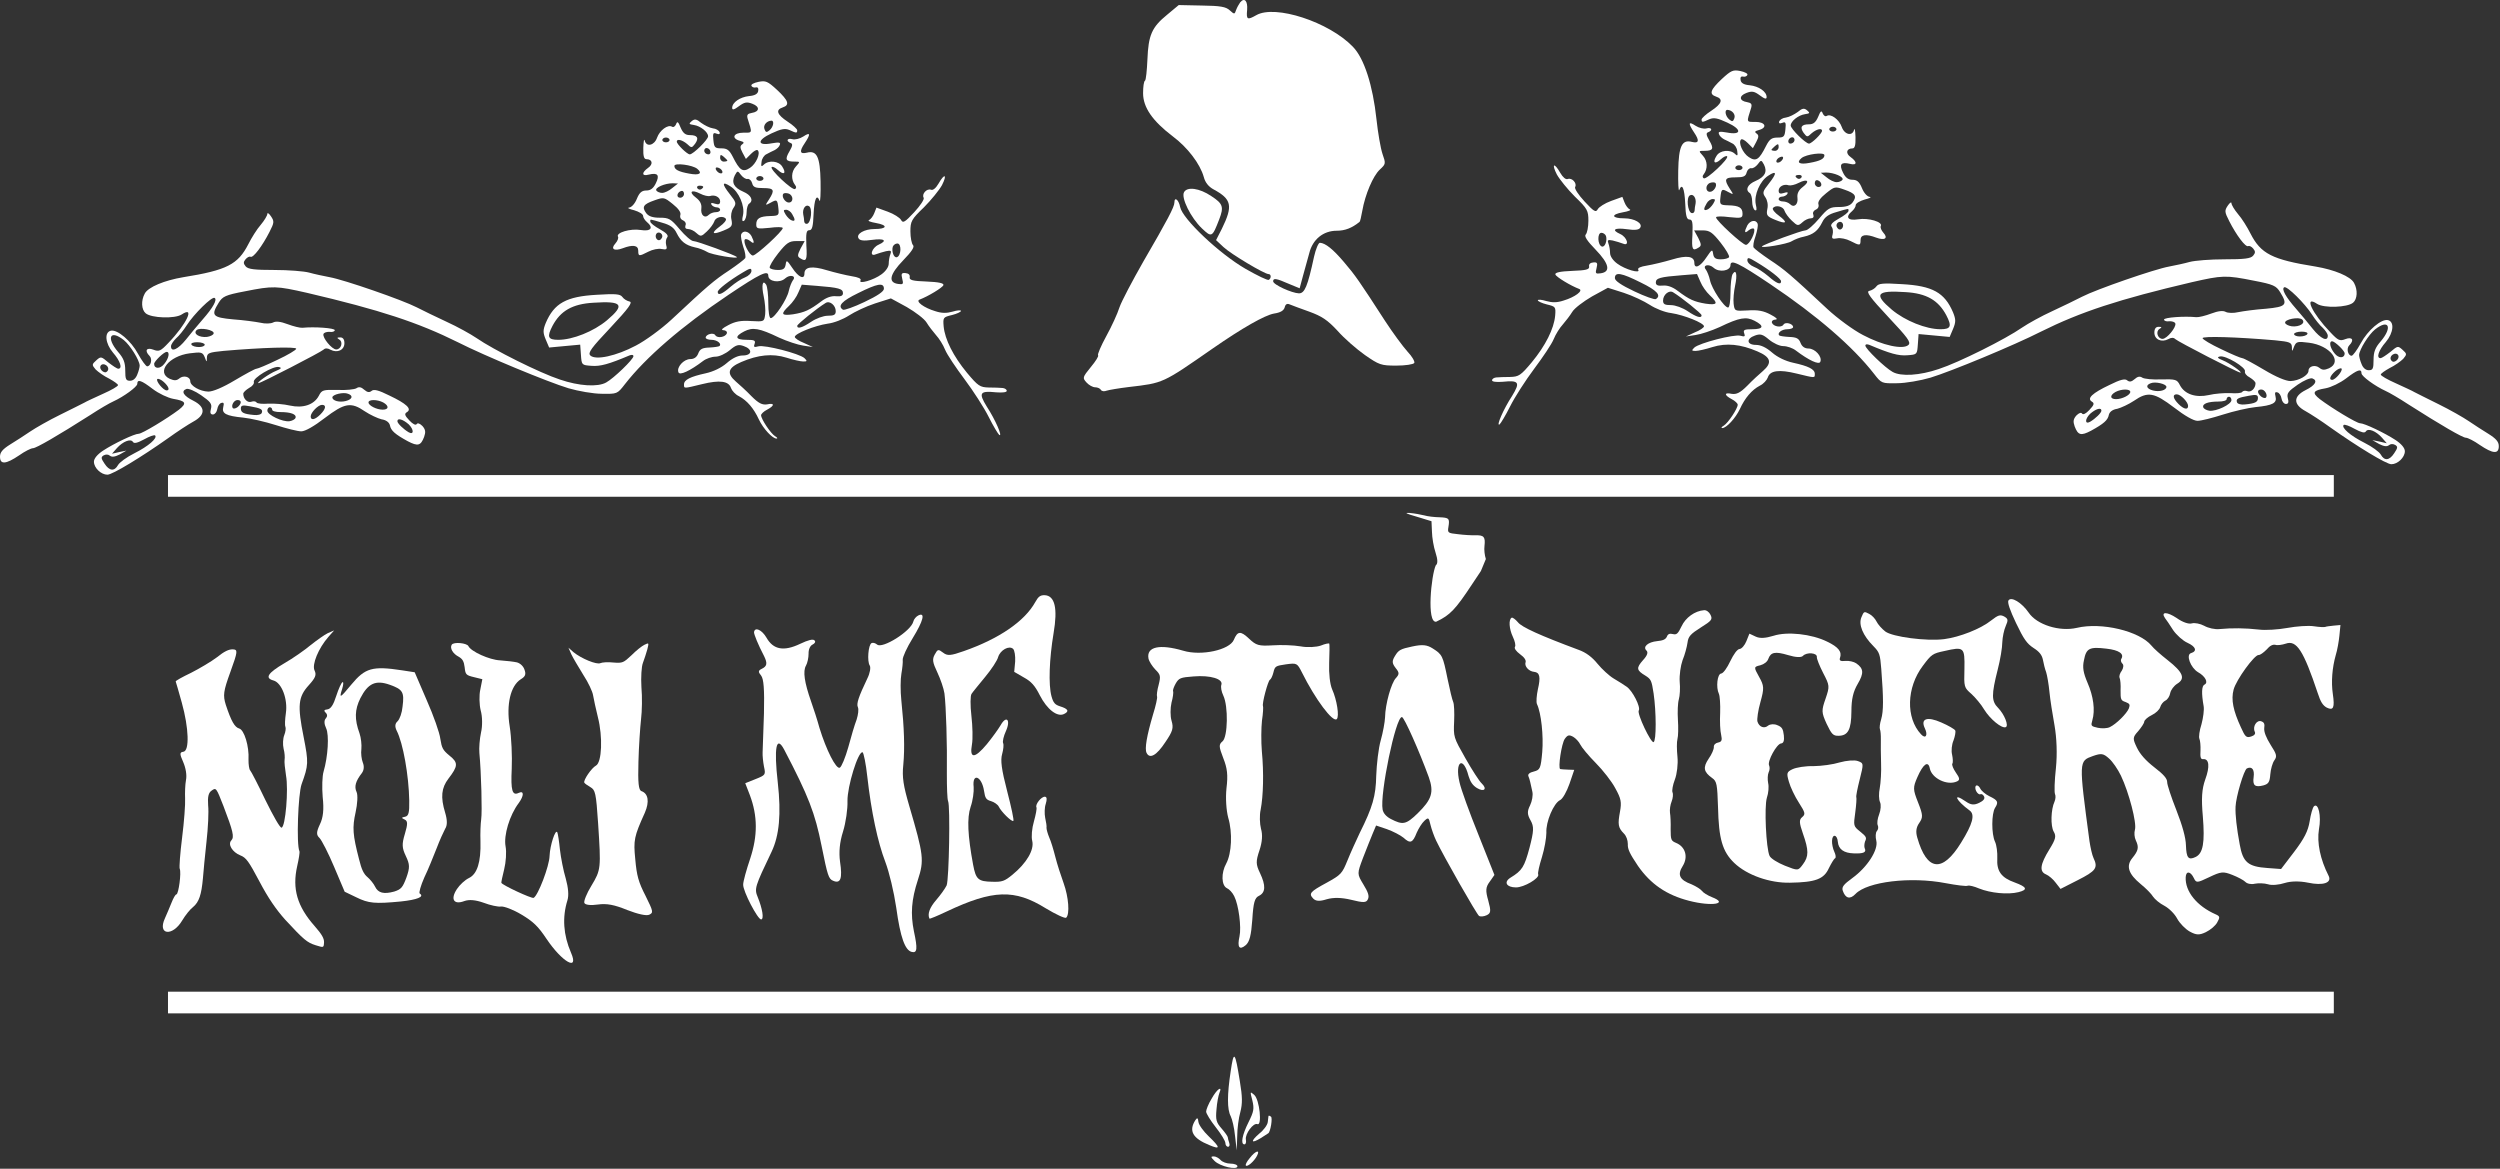<svg width="1384" height="647" viewBox="0 0 1384 647" fill="none" xmlns="http://www.w3.org/2000/svg">
<rect x="0" y="0" width="1384" height="647" fill="#333333" stroke="none"/>
<path d="M1291.85 346.357C1289.88 346.56 1287.79 346.82 1287.31 347.049C1286.82 347.279 1283.96 347.168 1280.93 346.695C1277.9 346.222 1271.33 346.699 1266.3 347.621C1261.28 348.544 1254.11 349.01 1250.48 348.526C1242.98 347.674 1235.71 347.601 1228.78 348.25C1226.27 348.563 1222.47 347.718 1220.22 346.425C1218.04 345.252 1214.95 344.659 1213.39 345.108C1211.71 345.614 1208.39 344.54 1205.03 342.153C1199.61 338.535 1196.09 338.59 1198.53 342.153C1199.23 343.001 1201.27 346.02 1203.06 348.856C1204.98 351.634 1208.56 354.8 1210.99 355.858C1215.72 358.032 1216.45 360.49 1212.97 361.56C1209.97 362.4 1212.7 369.666 1216.83 372.127C1220.85 374.347 1222.69 377.899 1220.41 378.991C1218.84 379.737 1218.65 383.67 1219.95 391.029C1220.27 392.944 1219.71 397.347 1218.75 400.908C1217.62 404.405 1217.13 408.035 1217.59 408.997C1218.05 409.96 1218.3 412.946 1218.19 415.509C1217.94 419.321 1218.34 420.461 1219.71 420.248C1223 420.009 1223.46 424.371 1220.82 431.54C1218.93 436.873 1218.6 442.055 1219.49 451.971C1220.66 466.485 1219.66 472.43 1215.45 474.441C1211.48 476.337 1210.37 474.945 1210.14 467.963C1210.04 463.727 1208.19 457.073 1204.83 448.484C1201.98 441.275 1199.66 434.256 1199.74 432.885C1199.72 430.977 1197.73 428.674 1192.62 424.764C1187.91 421.1 1184.76 417.584 1182.97 413.854C1180.62 408.921 1180.57 408.204 1183.68 404.802C1185.38 402.805 1187.04 400.39 1187.05 399.496C1187.19 398.544 1189.07 396.908 1191.23 395.874C1193.52 394.783 1195.52 392.791 1195.91 391.427C1196.29 390.062 1197.57 388.415 1198.77 387.841C1199.98 387.266 1201.15 385.379 1201.41 383.774C1201.74 381.991 1203.46 379.696 1205.27 378.536C1209.97 375.699 1208.6 372.216 1200.08 365.5C1196.31 362.569 1192.2 358.916 1191.04 357.404C1184.39 349.351 1163.37 344.316 1149.71 347.586C1140.13 349.798 1127.62 345.872 1123.09 339.17C1119.25 333.613 1113.41 330.048 1111.88 332.406C1111.2 333.467 1112.73 337.908 1116.06 344.887C1120.37 353.911 1122.12 356.328 1125.77 358.721C1128.95 360.747 1130.41 362.562 1130.96 365.256C1131.34 367.291 1132.06 370.345 1132.74 372.087C1133.31 373.887 1134.17 378.793 1134.57 383.034C1134.97 387.276 1136.31 395.65 1137.39 401.633C1138.58 408.454 1138.96 417.287 1138.16 425.204C1137.37 432.227 1137.2 438.665 1137.66 439.628C1138.12 440.59 1137.96 442.436 1137.4 443.738C1135.36 448.114 1135.13 457.235 1136.92 460.368C1138.43 462.901 1138.04 464.563 1134.54 470.225C1129.37 478.6 1128.88 482.527 1132.73 484.088C1134.21 484.711 1136.68 486.784 1138.02 488.657L1140.7 492.105L1150.21 487.269C1160.32 482.145 1161.6 480.498 1158.96 474.963C1158.21 473.399 1157.28 469.267 1156.74 465.679C1150.76 420.961 1150.81 421.379 1158.62 418.539C1163.3 416.895 1164.43 417.094 1167.54 419.894C1169.53 421.601 1172.5 425.949 1174.16 429.438C1178.59 438.703 1182.99 455.661 1181.91 459.279C1181.4 460.999 1181.59 463.567 1182.4 465.252C1184.23 469.102 1183.78 470.942 1180.43 475.056C1176.89 479.405 1178.24 483.783 1185.06 489.394C1187.94 491.713 1191.1 494.931 1191.97 496.438C1192.95 497.887 1195.66 500.143 1198.2 501.441C1200.8 502.86 1203.84 505.838 1205.28 508.548C1206.67 511.138 1209.83 514.356 1212.25 515.712C1215.85 517.686 1217.52 517.776 1221.13 516.053C1223.66 514.846 1226.5 512.453 1227.43 510.681C1229.03 507.847 1229.04 507.251 1226.62 506.193C1216.15 501.589 1209.61 493.479 1210 485.613C1210.18 481.979 1212.68 482.263 1214.52 486.113C1215.84 488.881 1216.26 488.829 1223 485.612C1229.62 482.452 1230.75 482.353 1235.84 484.354C1238.74 485.481 1242.11 487.272 1242.99 488.182C1243.92 489.213 1246.24 489.732 1248.22 489.231C1250.25 488.851 1253.53 488.911 1255.61 489.545C1257.56 490.237 1261.8 489.837 1264.86 488.819C1268.34 487.749 1273.06 487.716 1277.63 488.634C1286.19 490.459 1291.11 488.7 1289.09 484.787C1284.49 475.757 1282.57 466.478 1283.77 459.105C1285.22 451.617 1283.39 444.069 1280.96 446.411C1280.29 447.174 1279.21 450.792 1278.61 454.777C1277.73 460.069 1275.69 464.147 1270.07 471.559L1262.8 481.088L1255.29 480.534C1244.45 479.8 1241.64 477.303 1239.91 467.491C1238.22 458.395 1237.4 451.105 1237.6 446.576C1237.82 441.153 1242.21 426.204 1243.89 425.399C1246.66 424.078 1248.18 426.014 1247.62 430.119C1246.94 434.878 1248.35 435.977 1252.97 434.808C1255.84 434.026 1256.52 432.965 1256.84 428.676C1257.07 425.758 1258.08 422.318 1259.06 420.964C1260.65 418.727 1260.44 417.649 1257.01 412.339C1254.46 408.237 1253.27 405.114 1253.48 403.09C1253.83 400.711 1253.42 399.869 1251.82 399.303C1249.33 398.423 1246.88 402.254 1248.26 405.142C1248.78 406.225 1248.04 407.166 1246.24 407.73C1243.54 408.575 1242.96 407.968 1240.55 402.616C1236.31 393.414 1235.04 387.368 1236.52 381.789C1237.93 376.387 1248.08 362.378 1250.4 362.599C1251.18 362.673 1253.05 361.336 1254.75 359.637C1256.64 357.405 1258.21 356.658 1259.69 356.984C1260.76 357.361 1263.39 356.991 1265.43 356.313C1271.37 354.214 1275.2 360.069 1283.12 383.77C1284.64 388.509 1285.92 390.56 1288.1 391.733C1291.77 393.529 1292.57 391.814 1291.46 384.22C1290.45 377.463 1291.13 369.603 1293.04 362.779C1293.93 359.992 1294.79 354.998 1295.09 351.903L1295.67 346.009L1291.85 346.357ZM1174.33 364.793C1173.9 365.441 1174.17 366.639 1174.99 367.429C1175.76 368.099 1175.55 369.825 1174.62 371.299C1173.53 372.71 1173.02 374.43 1173.42 375.273C1173.82 376.115 1174.12 379.222 1173.95 382.26C1173.92 387.15 1174.09 387.809 1176.69 388.632C1179.06 389.569 1179.29 390.051 1178.54 392.184C1177.29 395.143 1171.58 400.824 1167.97 402.548C1166.41 403.294 1163.48 403.36 1161.35 402.904C1157.54 402.06 1157.43 401.819 1158.32 398.734C1159.97 393.218 1158.92 385.446 1155.66 377.991C1153.31 372.462 1152.77 369.47 1153.68 365.491C1154.93 358.834 1156.74 357.972 1166.14 359.098C1173.16 359.881 1176.11 362.022 1174.33 364.793Z" fill="white"/>
<path d="M1109.45 341.248C1107.32 340.195 1106.24 340.414 1102.37 343.445C1096.5 348.169 1084.79 352.726 1076.3 353.824C1066.56 355.078 1047.64 352.587 1043.7 349.593C1041.81 348.127 1039.59 345.642 1038.85 344.078C1038.1 342.513 1036.29 340.572 1034.75 339.828C1031.97 338.346 1031.85 338.404 1030.48 341.719C1028.74 345.802 1031.31 351.813 1037.05 357.642C1040.45 361.044 1040.84 362.184 1041.47 370.307C1042.78 386.969 1042.72 393.648 1041.44 398.097C1040.68 400.529 1040.4 403.028 1040.74 403.75C1041.09 404.472 1041.28 407.04 1041.24 409.425C1041.13 411.689 1041.27 417.536 1041.36 422.369C1041.57 427.144 1041.16 433.398 1040.63 436.311C1040.04 439.103 1040.09 442.623 1040.78 444.067C1041.42 445.39 1041.24 448.429 1040.3 450.797C1039.37 453.166 1039.02 455.843 1039.54 456.926C1040 457.888 1039.79 459.316 1039 460.137C1038.33 460.9 1038.17 463.342 1038.72 465.439C1039.94 470.471 1033.75 480.079 1025.41 486.13C1020.69 489.563 1019.47 491.032 1020.15 493.072C1021.62 497.392 1024.17 498.095 1027.22 494.87C1033.72 488.071 1057.75 485.168 1077.12 488.92C1083.12 490.043 1088.48 490.737 1089.32 490.335C1090.04 489.99 1092.89 490.698 1095.67 491.882C1101.89 494.381 1111.53 495.391 1117.47 493.889C1122.74 492.553 1122.17 491.052 1115.36 488.543C1107.89 485.902 1105.27 482.276 1105.7 475.127C1105.82 471.968 1105.36 467.905 1104.44 465.979C1102.43 461.768 1102.45 450.378 1104.48 447.194C1106.51 444.011 1106.05 443.048 1101.26 440.754C1099.13 439.702 1096.9 437.812 1096.32 436.609C1095.69 435.285 1094.75 434.553 1094.03 434.897C1093.43 435.185 1093.34 436.555 1093.97 437.878C1094.61 439.202 1095.72 439.997 1096.33 439.71C1097.05 439.366 1097.93 439.978 1098.39 440.941C1098.97 442.144 1098.05 443.32 1095.64 444.469C1092.76 445.848 1091.03 445.637 1088.14 443.617C1080.66 438.471 1082.73 443.101 1090.44 448.728C1093.44 450.989 1092.15 456.035 1085.64 466.532C1075.32 483.281 1066.74 482.35 1061.42 463.765C1060.46 460.527 1060.75 458.028 1062.52 455.555C1064.6 452.492 1064.63 451.299 1061.83 444.211C1058.98 437.003 1058.94 435.988 1061.49 430.19C1064.67 422.912 1067.44 420.995 1068.32 425.305C1069.35 430.87 1078.04 435.143 1083.46 432.558C1085.02 431.811 1084.98 430.796 1082.77 427.715C1081.32 425.601 1080.4 423.378 1080.83 422.729C1081.26 422.081 1081.12 419.932 1080.68 417.777C1080.12 415.679 1080.49 412.108 1081.48 409.859C1082.3 407.548 1082.76 405.112 1082.42 404.39C1082.07 403.668 1078.59 401.636 1074.69 399.955C1066.82 396.472 1063.04 397.835 1065.62 403.249C1067.46 407.099 1065.99 409.279 1063.47 406.49C1054.99 397.39 1055.42 380.639 1064.46 368.638C1069.23 362.224 1069.89 361.759 1076.48 360.388C1087.26 357.9 1087.73 358.267 1087.51 370.19C1087.21 380.383 1087.32 380.624 1091.37 384.156C1093.49 386.103 1096.81 389.981 1098.49 392.874C1101.74 398.121 1108.08 403.366 1110.36 402.572C1112.22 401.831 1109.6 395.402 1106.14 391.88C1102.45 388.175 1102.4 384.655 1105.93 370.705C1107.34 365.303 1108.48 358.406 1108.47 355.603C1108.58 352.742 1109.43 348.643 1110.37 346.572C1111.86 343.2 1111.69 342.541 1109.45 341.248Z" fill="white"/>
<path d="M1027.57 367.191C1026.27 366.332 1023.6 365.687 1021.63 365.89C1018.82 366.197 1018.12 365.647 1018.62 364.225C1019.81 360.847 1017.83 358.247 1011.51 355.209C1002.82 350.936 989.427 349.5 981.748 351.984C977.369 353.336 974.205 353.517 971.9 352.401L968.47 350.788L966.783 354.992C965.908 357.182 964.202 359.179 963.067 359.278C961.755 359.313 959.734 362.199 957.875 366.041C956.199 369.649 953.995 372.77 952.86 372.868C950.711 373.008 949.859 380.507 951.582 384.117C952.099 385.2 952.431 389.917 952.286 394.566C952.022 399.273 952.28 404.764 952.838 406.862C953.443 409.676 953.186 410.685 951.151 411.065C949.655 411.336 948.682 412.392 948.781 413.527C948.879 414.662 947.633 417.621 945.858 420.094C942.67 424.866 943.102 427.319 947.812 430.685C950.462 432.523 950.671 434.196 951.096 446.847C951.493 464.388 953.512 471.403 960.076 477.725C967.169 484.533 979.911 488.94 991.008 488.665C1005.09 488.444 1009.71 486.679 1012.45 480.646C1013.81 477.927 1015.28 475.449 1015.88 475.162C1016.49 474.875 1016.28 473.201 1015.47 471.517C1014.67 469.832 1014.12 467.139 1014.21 465.47C1014.35 461.417 1017.14 462.005 1017.42 466.006C1017.77 470.127 1020.71 472.268 1026.25 472.429C1031.68 472.647 1033.36 471.842 1032.33 469.676C1031.92 468.834 1032.08 466.988 1032.52 465.744C1033.51 463.794 1033.16 463.072 1029.81 460.387C1025.99 457.335 1026.05 457.158 1027.08 449.721C1027.63 445.616 1027.88 441.804 1027.65 441.323C1027.42 440.842 1028.28 436.444 1029.56 431.398C1031.75 422.671 1031.81 422.493 1028.44 421.299C1026.66 420.67 1022.24 421.007 1018.46 422.071C1014.86 423.199 1008.35 424.094 1003.93 424.133C999.581 423.994 994.377 424.853 992.331 425.83C989.082 427.381 988.951 428.035 990.355 432.831C991.137 435.708 993.665 441.002 995.87 444.382C999.407 449.933 999.631 450.713 997.632 452.406C995.937 453.806 996.025 455.537 998.066 461.36C1001.41 470.843 1001.35 474.122 998.112 478.477C995.421 482.125 995.421 482.125 988.138 479.249C984.112 477.625 980.338 475.29 979.649 473.847C977.695 469.756 976.628 446.477 978.148 441.614C979.028 439.126 979.334 435.434 978.833 433.457C978.453 431.422 978.559 428.859 979.12 427.558C979.738 426.376 979.828 424.708 979.368 423.745C978.276 421.459 983.58 411.835 985.971 411.58C987.404 411.487 987.849 409.944 987.543 407.136C987.132 403.49 986.494 402.465 983.948 401.464C982.233 400.658 979.964 400.855 978.875 401.67C976.693 403.598 973.791 402.472 972.894 399.355C972.617 398.157 973.243 393.278 974.58 388.65C976.687 380.995 976.651 379.683 973.82 374.681C970.816 369.319 970.879 369.141 974.473 368.312C976.691 367.696 978.386 366.296 978.889 364.873C980.272 360.962 982.725 360.53 989.962 362.689C994.113 363.958 997.272 364.075 998.125 363.077C1000.19 360.908 1006.03 361.372 1005.81 363.694C1005.67 364.645 1007.33 368.731 1009.34 372.644C1012.91 379.508 1012.97 379.926 1010.63 386.802C1008.31 393.379 1008.35 394.394 1011.22 400.708C1013.97 406.484 1014.85 407.394 1017.78 407.328C1023.08 407.305 1024.87 403.939 1024.94 393.861C1024.94 387.062 1025.91 382.905 1028.44 378.598C1031.95 372.638 1031.75 370.07 1027.57 367.191Z" fill="white"/>
<path d="M943.36 337.807C938.224 338.19 933.086 341.973 930.913 346.705C928.991 350.725 928.2 351.546 926.182 351.032C924.341 350.581 923.321 350.92 922.756 352.52C922.012 354.057 920.511 354.626 917.404 354.928C912.325 355.432 909.296 358.06 911.465 360.127C912.52 361.101 912.012 362.821 909.578 365.46C905.742 369.804 905.898 371.059 910.854 374.012C914.038 376.038 914.325 376.64 915.445 383.936C916.928 394.161 916.996 410.086 915.432 410.832C913.988 411.522 906.118 395.038 907.222 393.328C908.39 391.441 903.726 382.291 900.485 380.145C899.131 379.166 895.769 377.077 893.292 375.601C890.814 374.124 886.826 370.414 884.375 367.447C881.459 363.815 877.988 361.188 873.9 359.742C852.693 351.841 842.341 347.18 840.303 344.459C838.96 342.884 837.371 341.722 836.89 341.952C835.085 342.814 835.406 348.127 837.531 352.579C838.623 354.865 839.233 357.381 838.683 358.087C838.191 358.913 839.236 360.482 841.531 362.194C844.003 363.969 844.928 365.596 844.551 366.662C843.796 368.796 846.367 371.705 849.285 371.937C852.381 372.232 852.991 374.748 851.376 381.577C850.657 385.023 850.352 388.715 850.869 389.798C853.224 394.731 854.544 407.398 853.785 416.33C852.963 425.44 852.592 426.208 849.176 427.1C846.78 427.653 845.749 428.589 846.089 429.609C846.433 430.331 846.94 432.01 847.159 433.087C847.377 434.165 847.93 436.56 848.316 438.297C848.759 440.154 848.161 443.542 847.046 445.848C845.375 449.157 845.463 450.888 847.312 454.142C849.276 457.637 849.175 459.902 846.737 469.34C843.859 480.022 842.692 481.909 836.178 485.906C832.317 488.34 833.994 491.234 839.181 491.268C843.653 491.35 852.515 486.084 851.539 484.039C851.194 483.317 852.164 479.16 853.621 474.475C855.015 469.967 856.081 463.844 856.073 461.041C855.705 455.011 860.068 444.654 863.678 442.93C865.122 442.241 867.342 438.226 868.851 433.959L871.497 426.195L868.04 426.072C866.074 425.977 864.108 425.881 863.752 425.756C862.387 425.373 864.488 411.515 866.263 409.043C867.854 406.806 868.691 406.702 870.876 407.874C872.293 408.676 874.107 410.617 874.853 412.181C875.6 413.745 879.452 418.408 883.434 422.416C887.416 426.425 892.37 432.777 894.271 436.45C897.447 442.173 897.77 444.087 896.841 449.259C895.518 456.392 895.784 458.186 898.946 461.404C900.352 462.801 901.145 465.082 901.165 467.289C900.996 470.029 902.202 472.556 906.789 479.379C913.822 489.466 922.599 495.47 935.064 498.679C947.708 501.951 957.279 500.336 947.685 496.643C945.317 495.705 942.781 494.108 942.201 493.203C941.444 492.235 938.908 490.638 936.482 489.58C929.67 487.071 928.469 484.246 931.599 479.353C934.672 474.34 933.044 468.764 927.894 466.642C925.113 465.459 924.883 464.977 924.871 459.073C924.994 455.616 924.772 451.437 924.501 449.941C924.293 448.268 924.64 445.59 925.389 443.755C926.138 441.92 926.359 439.598 925.899 438.636C925.497 437.793 926.033 434.583 927.222 431.503C928.348 428.601 929.048 422.948 928.642 419.005C928.237 415.061 928.198 410.647 928.644 409.105C929.089 407.562 929.176 402.793 928.896 398.494C928.617 394.195 928.829 389.07 929.401 387.172C929.972 385.274 930.231 380.865 929.878 377.34C929.645 373.758 930.396 368.523 931.465 365.501C932.712 362.542 933.865 358.15 934.207 355.77C934.627 352.319 935.904 350.97 941.576 347.376C947.608 343.609 948.158 342.904 946.951 340.377C946.204 338.813 944.615 337.651 943.36 337.807Z" fill="white"/>
<path d="M793.163 358.988C789.979 356.962 787.48 356.678 781.852 357.887C775.267 359.258 774.241 359.896 772.335 363.022C770.493 365.97 770.591 367.105 772.629 369.826C774.73 372.369 774.713 373.263 772.767 375.375C770.213 378.072 766.9 389.7 766.764 397.153C766.658 399.715 765.598 405.541 764.387 409.813C763.113 414.262 762.119 423.011 761.885 429.328C761.678 440.656 759.896 446.826 752.717 461.187C750.732 465.385 747.626 472.187 745.939 476.391C743.006 483.554 742.456 484.259 734.504 488.647C725.108 493.724 724.376 494.665 727.067 497.517C728.473 498.915 730.617 499.073 734.456 497.831C738.233 496.766 742.704 496.848 748.048 498.138C754.757 499.81 756.368 499.78 757.237 497.888C758.164 496.115 757.428 493.955 754.764 489.612C751.232 483.763 751.232 483.763 754.554 474.938C756.492 470.023 758.808 464.042 759.928 461.438L761.798 456.999L767.785 459.016C771.163 460.211 775.298 462.374 777.002 463.776C780.697 467.183 782.078 466.672 784.268 461.046C785.326 458.62 787.169 455.672 788.503 454.444C790.748 452.337 790.983 452.521 791.922 456.653C792.532 459.169 793.952 463.071 795.044 465.357C799.295 474.261 817.442 506.08 818.796 507.059C819.622 507.551 821.473 507.406 823.038 506.659C825.324 505.568 825.523 504.438 823.901 498.564C822.33 493.109 822.425 491.142 824.687 488.142L827.32 484.373L818.48 462.146C813.572 450.009 808.801 436.921 807.977 433.03C805.265 421.47 810.037 418.158 812.99 429.603C813.945 432.84 815.34 434.834 817.64 436.247C821.592 438.645 823.533 436.832 820.251 433.671C818.96 432.514 814.958 426.299 811.26 419.79C804.673 408.16 804.615 408.04 805.013 399.28C805.22 394.453 805.009 389.679 804.492 388.596C803.975 387.513 802.588 381.822 801.384 375.896C798.756 362.966 798.469 362.364 793.163 358.988ZM790.972 430.216C793.921 438.559 792.716 442.533 784.761 450.32C778.388 456.466 776.651 456.852 769.975 453.391C767.434 452.092 765.798 450.213 765.418 448.179C763.781 439.8 772.679 396.545 776.131 396.965C777.381 397.108 785.689 415.747 790.972 430.216Z" fill="white"/>
<path d="M731.228 357.383C728.827 358.234 723.811 358.56 720.067 357.836C716.203 357.169 709.289 356.924 704.572 357.256C696.811 357.711 695.446 357.328 691.401 353.498C686.827 349.18 685.096 349.268 683.038 354.24C680.67 359.803 665.041 363.276 655.018 360.23C641.967 356.415 634.602 358.01 635.796 364.532C636.124 366.149 637.864 368.864 639.62 370.685C642.432 373.48 642.656 374.259 641.434 379.127C640.606 382.034 640.254 385.01 640.541 385.611C640.828 386.213 639.853 390.668 638.27 395.709C634.837 407.395 633.634 414.47 634.726 416.756C636.449 420.366 640.305 418.229 645.09 410.921C649.257 404.795 649.765 403.074 648.586 399.057C647.798 396.478 647.879 392.007 648.53 389.037C649.358 386.13 649.71 383.154 649.423 382.553C649.193 382.071 649.885 380.116 650.932 378.286C652.655 375.395 653.497 374.993 660.782 374.47C670.16 373.686 677.276 375.903 676.144 379.103C675.704 380.347 676.194 382.921 677.228 385.086C680.043 390.982 679.734 407.974 676.767 410.424C674.648 412.175 674.746 413.31 677.195 419.676C679.419 425.263 679.887 429.029 678.978 436.407C678.399 442.003 678.875 448.572 679.934 452.646C682.408 460.921 681.841 472.421 678.877 477.973C675.919 483.227 676.15 490.209 679.224 491.697C680.525 492.257 682.339 494.198 683.258 496.124C685.734 500.999 687.3 513.254 686.193 518.362C684.829 524.48 686.109 526.233 689.683 523.197C691.745 521.326 692.642 517.943 693.28 509.069C693.872 499.478 694.632 497.046 696.918 495.955C700.648 494.174 700.839 490.241 697.507 483.262C695.209 478.45 695.179 476.839 697.259 470.674C698.774 466.11 699.085 462.12 698.072 458.761C697.405 456.125 697.194 451.35 697.907 448.202C699.355 440.714 699.709 427.839 698.556 415.831C698.115 410.574 698.193 403.002 698.624 398.954C699.234 394.97 699.419 391.335 699.189 390.854C698.557 389.53 701.949 376.829 703.032 376.312C703.634 376.025 704.503 374.132 704.954 372.292C705.793 368.788 706.154 368.616 711.955 367.767C717.933 366.982 718.111 367.045 720.759 372.281C728.18 387.207 737.904 400.146 740.029 398.098C741.547 396.634 740.104 387.424 737.467 381.591C736.266 378.766 735.595 373.028 735.824 367.009C736.042 361.586 736.071 356.696 735.899 356.335C735.726 355.974 733.572 356.412 731.228 357.383Z" fill="white"/>
<path d="M578.286 329.492C575.901 329.448 574.813 330.263 573.148 333.275C567.289 343.903 553.157 353.605 533.53 360.464C526.327 363.017 524.476 363.162 522.124 361.33C519.359 359.252 519.118 359.367 517.453 362.378C516.034 364.976 516.242 366.65 518.885 372.185C520.665 375.915 522.477 381.256 522.846 383.887C523.736 390.701 524.417 412.243 524.182 428.461C524.167 435.856 524.403 442.539 524.862 443.502C526.126 446.149 525.388 486.69 524.073 490.125C523.267 491.84 520.697 495.431 518.32 498.191C514.604 502.476 513.347 506.032 514.553 508.559C514.668 508.799 518.995 507.029 524.168 504.559C549.734 492.5 561.669 492.121 578.889 502.812C584.493 506.194 589.637 508.613 590.244 508.028C592.306 506.157 591.585 496.602 588.86 489.038C587.383 485.015 585.238 478.356 584.236 474.402C583.235 470.448 581.774 465.531 580.797 463.485C579.998 461.502 579.325 459.164 579.341 458.27C579.536 457.439 579.103 454.986 578.608 452.71C578.17 450.555 578.235 446.978 578.927 445.023C579.687 442.591 579.593 441.158 578.521 441.079C576.497 440.864 573.017 445.333 573.764 446.897C574.108 447.619 573.39 451.065 572.367 454.803C571.288 458.422 570.84 463.363 571.455 465.581C572.618 470.493 568.309 477.869 560.44 484.286C556.081 487.845 554.82 488.299 549.277 488.138C541.526 487.997 540.235 486.841 538.714 478.702C535.728 462.545 535.248 452.875 537.328 446.711C538.585 443.155 539.211 438.276 539.019 435.708C538.094 427.581 543.484 429.587 544.765 437.841C545.348 441.847 545.928 442.752 548.658 443.518C550.378 444.026 552.38 445.434 552.897 446.517C554.218 449.284 559.899 454.994 560.982 454.477C561.464 454.247 559.868 446.883 557.583 438.074C554.406 425.85 553.782 420.829 554.799 417.389C555.439 415.015 555.785 412.337 555.326 411.375C554.924 410.532 555.574 407.562 556.878 404.723C559.675 398.512 557.161 395.723 553.894 401.568C552.664 403.633 549.298 408.343 546.309 411.986C539.542 420.093 536.618 420.159 538.078 412.075C538.608 409.162 538.44 402.002 537.769 396.265C537.098 390.527 537.138 385.041 537.871 384.1C538.547 383.039 542.022 378.868 545.377 374.755C548.852 370.583 552.103 365.633 552.554 363.792C553.76 359.819 558.698 357.165 560.867 359.232C561.688 360.023 562.167 363.192 561.992 366.23L561.471 371.946L566.782 375.025C570.975 377.308 572.961 379.61 575.666 384.967C579.698 392.794 585.286 397.07 589.016 395.289C592.145 393.795 591.335 392.409 586.828 391.015C584.041 390.129 583.105 389.098 582.098 385.442C580.366 379.029 580.862 364.904 583.272 350.456C585.608 336.782 584.007 329.715 578.286 329.492Z" fill="white"/>
<path d="M508.425 340.684C507.222 341.259 505.882 342.785 505.619 344.092C504.329 349.436 488.283 359.462 485.529 356.787C484.588 356.055 483.343 355.615 482.501 356.017C480.696 356.878 479.932 366.108 481.499 368.463C482.137 369.488 481.601 372.699 480.24 375.418C475.217 385.942 474.017 389.618 474.936 391.543C475.454 392.626 475.101 395.601 474.216 398.388C473.152 401.112 471.118 407.993 469.582 413.75C467.989 419.387 465.867 424.537 464.905 424.996C462.859 425.973 457.391 415.138 453.675 403.024C452.501 398.708 450.356 392.05 448.994 388.267C445.308 377.764 444.408 371.545 446.193 368.476C446.994 367.059 447.645 364.089 447.625 361.882C447.548 359.555 448.481 357.485 449.804 356.853C451.128 356.221 451.683 355.217 450.92 354.547C450.162 353.579 447.285 354.362 442.953 356.43C433.929 360.739 428.104 359.678 424.348 353.05C421.804 348.65 417.841 346.848 417.426 350.001C417.404 351.194 419.571 356.66 423.086 363.404C424.925 367.254 424.657 368.86 421.649 370.296C419.724 371.215 419.65 371.989 421.343 373.988C422.801 375.803 423.231 381.656 422.929 394.95C422.625 405.142 422.268 414.916 422.178 416.585C422.088 418.253 422.441 421.778 422.931 424.351C423.922 428.902 423.859 429.08 418.272 431.304L412.565 433.586L415.128 440.192C419.451 451.722 419.491 462.636 415.325 475.263C413.182 481.606 411.394 488.074 411.424 489.685C411.239 493.319 419.539 509.155 421.39 509.01C423.064 508.802 422.037 502.938 419.468 496.63C417.526 491.943 417.903 490.876 427.141 471.542C431.42 462.555 432.531 450.648 430.582 433.258C428.372 413.775 429.752 406.763 434.134 415.013C447.62 440.784 451.207 450.153 454.814 468.229C458.15 484.81 458.714 486.609 461.26 487.61C465.343 489.354 466.47 486.452 465.033 476.943C464.351 471.802 464.81 466.264 466.707 460.335C468.226 455.472 469.319 447.858 469.16 443.502C469.008 435.448 475.093 415.699 477.525 416.459C478.115 416.768 479.377 422.814 480.141 429.985C482.351 449.467 485.865 466.111 490.135 477.221C492.297 482.986 494.847 493.589 496.175 502.558C498.439 519.06 501.054 526.085 504.735 526.987C507.763 527.758 508.047 525.258 505.956 515.618C503.986 505.921 504.545 498.119 508.145 487.091C511.683 476.242 511.376 473.433 503.345 446.092C500.089 434.94 499.339 430.275 500.06 423.429C500.945 414.142 500.555 402.804 498.98 387.746C498.419 382.547 498.481 375.869 499.011 372.956C499.541 370.044 499.904 366.472 499.748 365.217C499.655 363.784 502.017 358.519 505.273 353.27C511.174 343.657 512.395 338.789 508.425 340.684Z" fill="white"/>
<path d="M356.767 356.949C355.323 357.638 352.115 360.204 349.624 362.723C345.134 366.935 344.653 367.165 339.591 366.775C336.615 366.422 333.331 366.661 332.368 367.12C330.323 368.097 321.858 364.603 317.509 361.065L314.692 358.568L316.295 362.235C317.272 364.281 320.223 369.225 322.888 373.567C325.672 377.852 328.028 382.786 328.345 384.998C328.726 387.033 329.82 392.42 330.989 397.034C333.774 407.819 333.216 422.122 329.904 423.851C327.435 425.178 322.839 431.953 323.471 433.276C323.701 433.757 325.232 434.799 326.884 435.783C329.54 437.323 329.989 438.881 331.112 455.78C332.743 480.857 332.732 481.454 327.382 490.362C324.801 494.549 323.051 498.93 323.511 499.893C324.028 500.976 327.003 501.328 331.009 500.745C335.853 500.058 340.073 500.85 347.235 503.784C353.039 506.036 357.85 507.138 359.414 506.391C361.82 505.242 361.653 504.583 357.397 495.977C353.479 488.391 352.472 484.735 351.684 475.656C350.624 465.08 351.017 463.12 356.983 449.929C359.659 443.775 358.846 439.287 355.113 437.967C353.513 437.401 353.108 433.458 353.44 421.775C353.654 413.25 354.383 402.708 354.883 398.184C355.44 393.781 355.587 385.732 355.088 380.356C354.767 375.042 355.117 368.966 355.928 366.953C356.62 364.997 357.815 361.62 358.329 359.601C359.293 355.742 359.293 355.742 356.767 356.949Z" fill="white"/>
<path d="M286.216 366.698C284.553 366.309 280.328 365.815 276.813 365.572C270.914 365.286 260.74 360.687 259.304 357.679C258.5 355.995 251.179 355.206 250.074 356.915C248.907 358.802 250.698 361.936 254.008 363.606C256.073 364.837 256.825 366.103 257.241 369.45C257.646 373.394 257.997 373.818 262.331 374.851L267.022 376.01L265.904 381.715C265.191 384.862 265.334 390.113 266.111 393.288C267.066 396.526 267.146 401.955 266.307 405.458C265.525 409.082 265.135 414.144 265.384 416.832C266.433 428.004 266.994 449.603 266.385 453.587C266.043 455.967 265.825 461.39 265.985 465.746C266.312 477.263 264.163 483.903 259.591 486.086C257.425 487.12 254.453 489.869 252.919 492.227C249.239 497.825 251.208 501.022 256.973 498.861C259.735 497.837 263.307 498.201 267.751 499.772C271.364 501.15 275.819 502.126 277.315 501.855C278.988 501.647 284.023 503.528 288.566 506.234C295.174 510.172 297.871 512.725 302.573 519.789C311.225 532.649 320.729 538.011 316.092 527.37C311.857 517.572 311.2 507.839 314.114 498.469C314.999 495.682 314.599 491.441 313.201 486.346C311.907 482.088 310.489 474.787 309.974 470.304C309.523 465.644 308.825 461.397 308.537 460.796C307.503 458.63 304.469 468.057 304.246 473.778C304.142 479.442 297.819 495.907 295.413 497.055C294.33 497.573 278.185 490.062 277.553 488.739C277.439 488.498 278.157 485.052 279.122 481.193C280.087 477.334 280.488 471.676 279.889 468.564C278.747 462.46 282.112 451.25 287.184 444.543C290.121 440.482 290.175 437.501 287.167 438.937C283.557 440.66 282.717 437.663 283.295 425.567C283.598 418.774 283.134 408.209 282.171 402.168C280.186 389.966 282.641 379.634 288.312 376.039C290.844 374.535 291.284 373.29 290.376 370.769C289.755 368.849 288.114 367.269 286.216 366.698Z" fill="white"/>
<path d="M222.562 371.085C206.147 368.58 202.13 369.759 194.446 379.042C188.166 386.621 187.684 386.851 189.393 381.455C190.153 379.024 190.243 377.355 189.641 377.643C188.919 377.987 187.426 381.359 186.164 385.213C184.581 390.253 183.11 392.433 181.316 392.699C179.344 392.901 179.156 393.435 180.269 394.529C181.325 395.502 181.303 396.694 180.329 397.75C179.356 398.806 179.438 400.835 180.53 403.121C182.311 406.851 181.555 418.884 179.139 427.13C178.379 429.561 178.202 435.999 178.643 441.255C179.412 448.128 178.913 452.651 177.116 456.316C175.069 460.692 175.041 462.183 176.918 463.946C178.088 465.16 181.776 472.265 184.977 479.897L190.809 493.66L197.135 496.698C204.11 500.165 207.624 500.407 221.902 499.057C231.044 498.09 235.13 496.435 232.359 494.655C231.768 494.346 232.917 490.252 234.907 485.756C237.075 481.323 239.951 474.039 241.7 469.658C243.33 465.334 245.566 460.425 246.43 458.83C247.718 456.886 247.652 453.962 246.415 449.825C243.827 441.309 244.337 436.189 248.247 431.072C253.623 424.073 253.776 422.227 248.779 418.259C245.136 415.271 244.561 414.067 243.759 408.984C243.4 405.757 239.997 396.152 236.274 387.735L229.579 372.167L222.562 371.085ZM222.852 391.189C222.551 394.583 221.294 398.138 220.08 399.309C218.625 400.594 218.535 402.262 219.569 404.428C223.142 411.292 226.33 429.42 226.557 443.201C226.673 449.942 226.222 451.783 224.187 452.163C222.152 452.544 222.147 452.842 224.04 453.711C225.754 454.518 225.785 456.129 224.134 461.645C222.42 467.339 222.502 469.368 224.685 473.94C226.868 478.513 226.956 480.244 225.007 485.755C222.937 491.323 222.084 492.321 218.245 493.563C212.491 495.129 209.343 494.415 207.62 490.806C206.873 489.241 205.065 487.002 203.539 485.662C201.364 483.893 200.158 481.366 198.771 475.675C195.26 462.133 194.975 458.132 196.858 449.698C197.896 445.065 198.166 440.06 197.42 438.496C195.983 435.488 196.874 432.403 200.355 427.934C201.517 426.345 201.676 424.201 200.877 422.218C200.135 420.356 199.719 417.008 200.061 414.629C200.282 412.307 199.876 408.364 199.026 405.963C196.186 398.158 196.341 392.913 199.499 386.529C203.704 378.316 207.915 376.305 215.737 379.072C223.025 381.65 223.892 383.156 222.852 391.189Z" fill="white"/>
<path d="M181.427 350.537C179.623 351.398 175.332 354.481 172.004 357.104C168.734 359.848 162.209 364.44 157.448 367.157C148.225 372.595 146.445 375.365 151.37 376.707C155.94 377.924 159.412 387.052 158.256 394.844C157.778 398.175 157.598 401.511 158 402.353C158.345 403.075 158.067 405.277 157.38 406.934C156.631 408.769 156.451 412.106 157.004 414.501C157.62 416.719 157.749 419.465 157.549 420.594C157.35 421.724 157.755 425.667 158.344 429.376C159.756 436.975 158.063 457.878 155.851 458.195C155.014 458.299 151.488 452.152 146.944 442.945C142.865 434.402 139.063 427.057 138.478 426.45C137.95 425.963 137.523 423.212 137.572 420.529C138.005 413.082 135.187 404.085 132.458 403.32C129.906 402.617 127.999 399.243 125.003 390.183C123.37 384.905 123.649 382.703 127.541 371.98C131.686 360.545 131.702 359.651 128.962 359.481C126.697 359.381 124.17 360.587 120.115 363.853C116.971 366.241 110.399 370.117 105.764 372.478C100.951 374.776 97.096 376.912 97.268 377.273C97.44 377.634 98.954 382.97 100.634 388.964C104.552 403.05 104.978 415.701 101.51 416.175C99.418 416.435 99.402 417.329 101.407 421.839C102.838 425.145 103.541 429.094 102.953 431.886C102.492 434.323 102.347 438.972 102.471 442.016C102.652 445.18 101.939 454.828 100.825 463.635C99.71 472.441 99.151 480.243 99.496 480.965C100.472 483.011 98.885 494.85 97.687 495.126C97.091 495.115 95.918 497.301 94.981 499.669C93.98 502.215 92.299 506.121 91.303 508.369C87.019 517.654 95.47 518.643 100.884 509.557C102.606 506.666 105.291 503.316 106.924 502.093C110.194 499.35 111.52 495.318 112.342 486.209C112.647 482.517 113.469 473.407 114.321 465.908C115.174 458.409 115.635 449.472 115.224 445.826C114.892 441.109 115.411 438.792 117.222 437.633C119.639 435.887 119.754 436.128 123.743 446.339C129.037 460.212 129.814 463.387 128.05 465.263C125.983 467.432 128.647 471.775 133.029 473.524C136.286 474.776 137.738 476.89 143.62 487.971C148.404 497.063 152.762 503.405 157.847 509.103C168.199 520.265 169.961 521.788 174.823 523.308C179.153 524.639 179.21 524.759 179.385 521.721C179.486 519.457 178.096 517.165 174.182 512.681C164.54 501.77 161.675 492.057 164.529 479.465C165.436 475.486 166.04 471.799 165.753 471.198C164.029 467.588 165.015 439.636 166.964 434.125C170.794 423.579 170.879 422.209 168.095 408.024C164.598 390.486 165.04 385.842 170.944 379.33C174.717 375.164 175.283 373.564 174.134 371.158C172.583 367.909 176.265 358.911 181.808 352.571L184.974 348.991L181.427 350.537Z" fill="white"/>
<path d="M821.807 302.316C821.534 304.219 821.892 307.446 822.571 309.486L819.826 316.116L814.921 323.482C805.66 337.507 802.803 340.496 795.102 344.173C789.643 345.117 792.367 318.33 794.835 312.977C796.044 312.105 795.967 309.778 794.725 305.938C793.65 302.758 792.79 297.553 792.73 294.332L792.477 288.542L784.174 286.006C778.359 284.349 777.178 283.731 780.394 283.969C783.014 284.195 786.58 284.857 788.421 285.308C790.319 285.879 794.068 286.305 796.751 286.354C802.174 286.572 802.645 286.938 801.841 291.754C801.306 294.965 801.541 295.148 807.137 295.727C810.29 296.143 814.698 296.402 817.026 296.325C821.56 296.228 822.375 297.317 821.807 302.316Z" fill="white"/>
<rect x="93" y="263" width="1199" height="12" fill="white"/>
<rect x="93" y="549" width="1199" height="12" fill="white"/>
<path d="M555.067 214.792C553.733 214.658 550.267 214.525 547.333 214.525C542.533 214.392 541.467 213.725 535.333 206.392C527.733 197.192 523.067 187.858 522.4 180.658C522 175.725 522.133 175.592 527.067 174.392C529.733 173.725 532 172.658 532 172.125C532 171.592 529.867 171.725 527.333 172.525C524 173.458 521.333 173.458 517.733 172.258C511.467 170.392 506.667 166.792 509.067 165.858C513.733 164.125 521.867 159.192 522.267 157.858C522.667 156.792 519.733 156.125 513.067 155.858C505.2 155.592 503.333 155.058 503.6 153.458C503.867 152.125 502.933 151.325 501.333 151.192C499.067 150.925 498.8 151.592 499.467 154.258C500.267 157.325 500 157.592 497.2 157.192C491.467 156.392 492.533 151.858 500 144.125C504.8 139.192 506.4 136.658 505.467 135.725C504.667 134.925 504 131.458 504 128.125C504 122.525 504.533 121.458 511.467 114.792C515.467 110.792 520 105.192 521.467 102.525C524.533 96.525 522.933 95.725 519.6 101.592C518.133 104.125 516.533 105.458 515.467 105.058C513.067 104.125 510.133 107.458 511.333 109.458C511.867 110.258 509.467 113.858 506.133 117.458C500.933 123.058 499.867 123.725 498.8 121.725C498.133 120.525 494.8 118.392 491.467 117.192L485.2 114.925L484 117.992C483.333 119.725 482 121.458 481.067 121.858C480.133 122.258 481.867 122.925 484.933 123.458C491.733 124.658 491.2 126.792 484.133 126.792C478.4 126.792 473.733 129.592 475.333 131.992C476 133.192 478.267 133.458 482.8 132.792C489.6 131.858 491.467 133.192 486.4 135.458C482.533 137.192 481.067 142.392 484.8 140.792C486.267 140.258 488.8 139.458 490.533 139.058C493.2 138.525 493.6 138.792 492.933 140.658C492.4 141.992 492 144.392 492 145.992C492 147.725 490.4 150.125 488 151.858C483.733 155.058 474.933 157.592 476.4 155.192C476.933 154.258 475.067 153.458 471.6 152.925C468.4 152.392 462.267 150.925 457.733 149.592C449.467 147.058 445.333 147.725 445.333 151.458C445.333 155.058 442 153.458 438.667 148.392C435.6 143.858 435.333 143.725 434.933 146.525C434.533 148.792 433.6 149.458 430.667 149.458C428.533 149.458 426.533 148.925 426.133 148.258C425.733 147.592 427.867 143.992 430.8 140.258C435.467 134.392 436.933 133.458 440.8 133.458H445.467L443.2 137.592C441.467 141.058 441.333 141.992 442.933 142.925C446.4 145.192 446.933 143.992 446.4 135.858C446.133 129.058 446.4 127.458 448 127.458C449.6 127.458 450.133 125.458 450.4 118.525C450.8 110.125 452.133 107.058 453.733 111.192C454.133 111.992 454.4 107.192 454.267 100.392C454 86.925 452.267 83.058 446.667 84.525C442.8 85.458 442.4 83.858 445.467 79.325C448.933 74.125 448.667 72.925 444.667 75.592C442.8 76.792 440.133 77.458 438.667 77.058C435.733 76.258 434.933 78.125 437.733 79.192C438.933 79.592 438.8 80.792 437.067 83.725C434.4 88.258 434.933 89.458 439.733 89.458C443.067 89.458 443.067 89.458 440.533 92.258C438 95.058 437.867 99.458 440.133 102.392C440.933 103.325 440.933 104.125 440.133 104.658C438.667 105.592 426 93.725 427.2 92.525C427.6 91.992 429.2 92.792 430.667 94.125C434 97.192 435.467 95.992 433.067 92.258C431.2 89.058 425.467 88.525 422.8 91.192C421.467 92.525 421.2 92.125 421.6 89.592C421.733 87.858 423.067 85.858 424.4 85.325C425.6 84.658 427.733 83.592 428.933 83.058C430.133 82.392 431.467 81.192 431.733 80.125C432.267 78.792 431.2 78.658 427.333 79.325C419.067 80.925 418.933 77.592 427.067 73.858C432.533 71.325 434.533 70.925 437.067 71.992C440.8 73.725 441.333 73.858 441.333 72.125C441.333 71.458 438.933 69.192 436 67.325C430.133 63.458 429.2 60.792 433.333 59.458C437.333 58.125 436.533 55.725 430.133 49.725C424.933 44.925 423.867 44.525 419.867 45.325C417.333 45.858 415.6 46.792 416 47.458C416.267 48.258 417.467 48.658 418.4 48.392C419.6 48.125 420 48.925 419.733 50.392C419.467 51.992 417.867 52.925 414.667 53.192C409.733 53.725 405.333 56.658 405.333 59.725C405.333 61.058 406.4 60.792 409.067 58.792C412.133 56.525 413.467 56.258 416.533 57.458C420.8 59.058 420.533 61.858 416.133 62.525C413.867 62.925 413.333 63.592 413.867 65.592C416.533 73.992 416.667 73.458 411.467 73.458C406 73.458 404.667 76.658 409.733 77.992C411.867 78.525 412.133 79.058 410.933 79.858C409.6 80.792 409.6 81.725 411.067 84.525L412.933 87.992L415.733 85.192C417.333 83.592 418.933 82.658 419.467 83.192C421.2 84.792 418.533 90.792 415.2 92.925C411.2 95.592 409.467 94.392 405.6 86.658C403.733 83.058 402.533 82.125 399.333 82.125C395.733 82.125 395.333 81.592 394.933 77.592C394.533 73.858 394.8 73.192 396.667 73.992C398.133 74.525 398.667 74.258 398.4 73.192C398 72.258 396.4 71.192 394.667 71.058C392.8 70.792 390 69.325 388.133 67.992C385.6 65.858 384.533 65.725 382.933 67.058C381.2 68.525 381.333 68.792 384.133 69.192C387.733 69.725 392 73.058 392 75.458C392 77.325 383.733 85.458 381.867 85.458C380.4 85.458 374.667 79.858 374.667 78.392C374.667 76.658 377.733 77.458 380.4 79.725C382.8 81.992 382.933 81.992 384.8 79.592C387.067 76.392 386.133 74.792 381.867 74.792C379.467 74.792 378.133 73.725 376.8 70.658C375.467 67.325 374.933 66.925 374.267 68.792C373.733 69.992 372.8 70.658 372 70.125C369.733 68.792 365.2 72.125 363.733 76.258C362.267 80.525 357.867 81.592 356.933 77.858C356.533 76.525 356.267 78.258 356.133 81.858C356 86.525 356.533 88.125 357.867 88.125C361.2 88.125 361.733 90.925 358.8 92.925C355.067 95.592 355.2 97.725 359.2 96.658C364.133 95.458 365.333 96.925 363.067 101.458C361.733 104.258 360.133 105.458 357.867 105.458C355.333 105.458 354 106.525 352.533 110.125C351.467 112.792 349.6 114.792 348.267 114.925C347.067 115.058 348.267 115.725 351.067 116.392C353.733 117.192 356 118.525 356 119.458C356 120.392 356.933 121.858 358 122.792C362 126.125 360.4 128.258 354.667 127.325C349.067 126.392 340.8 128.792 342.133 131.058C342.533 131.725 341.867 133.458 340.667 134.792C337.867 137.858 340 139.192 344.667 137.458C350.267 135.325 353.333 135.725 353.333 138.792C353.333 141.992 353.733 141.992 358.933 139.325C361.2 138.125 364.533 137.458 366.267 137.858C369.067 138.392 369.467 137.992 368.8 135.725C368.4 134.125 368.667 132.258 369.333 131.458C370.267 130.392 368.933 128.925 365.333 126.925C362.4 125.325 360 123.458 360 122.658C360 121.192 359.467 121.192 366.667 123.325C371.067 124.525 373.2 126.125 374.533 128.925C376.933 133.725 379.467 135.725 384.667 136.925C386.933 137.325 389.867 138.525 391.467 139.458C393.867 141.058 409.333 143.592 407.867 142.258C406.667 141.058 385.867 133.458 383.867 133.458C382.667 133.458 379.333 130.525 376.267 126.925C371.333 121.058 370.267 120.525 365.2 120.525C361.2 120.525 359.067 119.725 357.733 117.992C355.2 114.525 356.133 113.058 362.267 110.925C367.467 109.058 367.733 109.192 372.4 112.925C375.6 115.458 377.067 117.592 376.667 118.925C376.267 120.258 376.8 121.458 378.133 121.992C379.333 122.525 380 123.725 379.467 124.792C379.067 126.125 379.6 126.792 380.933 126.792C382.133 126.792 384.267 127.725 385.6 129.058C387.867 131.058 388.267 131.058 391.333 128.125C393.2 126.392 394.933 123.992 395.467 122.525C396.133 120.125 400.533 119.192 401.867 121.192C402.267 121.858 400.8 123.725 398.533 125.325C393.333 129.192 394.267 130.258 400.667 127.592C405.2 125.725 405.6 125.058 404.933 121.592C404.4 119.325 404.933 116.792 406 115.192C407.733 112.658 407.6 111.992 404 107.458C399.467 101.725 399.733 100.125 404.4 103.192C409.067 106.125 412.4 113.992 411.333 119.058C410.667 121.858 410.8 122.792 411.867 122.258C412.667 121.725 413.333 119.592 413.333 117.458C413.333 115.325 414 113.192 414.667 112.792C417.333 111.058 415.867 107.992 411.467 106.125C406.267 103.858 404.8 101.058 406.8 97.058C408.267 94.392 408.4 94.392 410.267 96.925C411.333 98.258 412.933 99.325 413.867 99.058C414.933 98.925 416 99.992 416.4 101.458C416.933 103.592 418.133 104.125 422.533 104.125C428.533 104.125 429.067 105.192 425.733 110.392C423.467 113.858 423.467 113.858 426.533 112.258C430.133 110.258 430.4 110.392 430.933 115.458C431.333 119.192 431.067 119.458 426.533 119.592C420.533 119.725 418.667 120.925 418.667 124.258C418.667 126.658 419.333 126.792 426 126.125C430 125.592 433.333 125.592 433.333 126.258C433.333 127.992 418.667 141.458 416.8 141.458C414.8 141.458 411.067 133.858 412.4 132.525C412.933 132.125 414.133 132.525 415.333 133.458C417.6 135.458 417.867 134.392 416 130.658C414.4 127.858 411.2 127.325 410.267 129.858C410 130.658 410.533 133.725 411.467 136.658C412.533 139.458 412.933 142.258 412.533 142.925C412.133 143.592 408.133 146.658 403.6 149.725C395.467 155.058 392 157.992 371.733 176.925C366.133 182.125 357.2 188.658 352 191.325C341.2 197.058 329.733 199.592 326.8 196.792C325.333 195.325 327.2 192.792 338 181.325C348.133 170.525 350.4 167.325 348.533 166.925C347.2 166.658 345.333 165.592 344.533 164.392C343.333 162.792 340.933 162.525 330.4 163.192C313.467 164.125 306.8 167.858 302.133 178.792C300.533 182.792 300.533 184.125 302.133 187.992L304 192.392L312.533 191.592L321.2 190.792L321.6 196.392C322 202.125 322 202.125 327.467 202.525C332.267 202.925 337.067 201.592 348.4 196.792C349.733 196.258 350.667 196.392 350.667 197.192C350.667 198.925 339.733 209.458 335.6 211.725C330.933 214.392 320.533 213.725 310 210.125C298.933 206.525 273.067 193.592 263.867 187.192C260.533 184.925 253.067 180.792 247.2 178.125C241.467 175.458 234 171.858 230.667 170.125C222.933 166.125 190.667 154.925 182.533 153.458C179.067 152.792 174 151.725 171.2 150.925C168.267 150.125 159.6 149.458 151.867 149.458C140.933 149.458 137.333 149.058 136 147.458C134.667 145.858 134.667 145.058 136 143.458C136.933 142.392 138.133 141.858 138.667 142.125C140.133 143.058 145.333 135.992 149.2 128.392C151.867 123.192 151.867 122.525 150 119.725C148.933 118.125 148 117.592 148 118.392C148 119.325 146.4 121.992 144.4 124.392C142.267 126.792 139.2 131.725 137.467 135.192C131.733 146.392 125.6 149.592 101.467 153.458C91.067 155.192 82 158.925 80.133 162.525C78 166.392 78.267 171.458 80.667 173.458C83.867 176.125 96.8 176.525 100.533 174.125C108.133 169.058 103.467 179.192 93.2 189.858C88.933 194.392 88 194.792 84.933 193.592C81.067 192.125 79.867 194.125 82.8 197.058C84.533 198.792 83.467 202.792 81.467 202.792C80.8 202.792 78.533 199.725 76.4 195.858C72.533 188.658 65.067 182.392 61.467 183.058C57.6 183.858 58.267 190.125 62.533 195.192C66.533 199.725 68 204.125 65.467 204.125C64.8 204.125 62.4 202.525 60 200.658C56 197.325 55.867 197.192 53.333 199.458C50.8 201.725 50.8 201.992 52.933 204.525C54.267 205.858 57.6 208.258 60.4 209.592C63.067 211.058 65.333 212.658 65.333 213.192C65.333 213.858 61.6 215.992 57.067 217.992C52.4 220.125 47.733 222.258 46.667 222.925C45.6 223.458 39.6 226.525 33.333 229.592C27.067 232.658 19.6 236.925 16.667 238.925C13.733 240.925 8.8 244.125 5.733 245.992C1.467 248.658 0 250.392 0 252.792C0 257.325 3.2 257.058 10.533 252.125C13.733 249.858 17.2 248.125 18.267 248.125C20 248.125 32 241.192 50 229.725C55.067 226.392 60.8 223.058 62.667 222.258C68.533 219.592 76 214.125 76 212.525C76 209.725 78.267 210.525 84.533 215.325C87.867 217.858 92.933 220.258 95.867 220.792C102.933 221.992 103.6 223.192 99.067 226.792C92.533 231.725 78.667 240.125 76.8 240.125C74.4 240.125 63.2 245.458 57.067 249.458C53.867 251.592 52 253.858 52 255.592C52 259.058 56 262.792 59.467 262.792C62.267 262.792 78.267 253.058 93.333 242.392C98.133 238.925 104.267 234.925 106.933 233.458C113.867 229.725 113.867 225.325 107.067 221.858C101.6 219.192 100 216.525 103.2 215.325C104.267 214.925 107.867 216.392 111.333 218.792C116.533 222.392 117.467 223.592 116.8 226.258C116.133 228.525 116.533 229.458 117.867 229.458C118.933 229.458 120 228.125 120.267 226.525C120.533 224.925 121.467 223.325 122.533 223.058C123.867 222.658 124.133 223.192 123.6 225.325C122.667 228.925 125.067 230.258 134.667 231.192C138.667 231.592 146.8 233.458 152.667 235.325C158.533 237.192 164.8 238.792 166.8 238.792C168.933 238.792 173.867 235.992 179.733 231.458C190.8 223.058 194.267 222.392 202 227.725C204.8 229.592 209.067 231.592 211.2 232.125C213.867 232.525 215.467 233.858 215.867 235.458C216.4 238.392 218.667 240.392 225.733 244.258C231.333 247.192 232.933 246.792 234.8 241.858C235.733 239.192 235.6 237.858 233.867 235.858C232.4 234.392 231.2 233.992 230.667 234.792C230.133 235.592 228.533 234.792 226.667 232.792C224 229.992 223.733 229.058 225.333 228.125C228.133 226.392 225.067 223.458 215.467 218.925C209.6 215.992 206.933 215.325 205.733 216.392C204.4 217.458 203.333 217.192 201.6 215.725C200 214.258 198.667 213.992 197.333 214.925C196.267 215.592 191.467 216.125 186.8 215.858C178.933 215.725 178.133 215.858 176.533 219.058C173.867 224.125 167.733 226.125 160.533 224.525C157.2 223.725 151.867 223.325 148.533 223.458C145.333 223.725 142.4 223.458 142 222.792C141.6 222.125 140.267 221.992 139.2 222.392C137.067 223.192 134.667 220.792 134.667 217.992C134.667 217.192 136.133 215.858 137.867 214.792C139.733 213.858 140.8 212.392 140.533 211.458C139.733 209.325 151.333 202.392 154.4 203.192C156.133 203.592 155.733 204.125 152.8 205.325C149.067 206.792 141.6 212.125 143.067 212.125C144.4 212.125 177.733 194.925 179.067 193.592C180 192.658 181.333 192.658 182.933 193.592C186.667 195.592 190.667 193.858 190.667 189.992C190.667 187.858 189.867 186.792 188.4 186.792C186.4 186.792 186.4 187.058 187.867 187.992C190.133 189.458 188.8 193.458 186.133 193.458C183.733 193.458 178.4 186.925 179.067 184.925C179.333 184.125 180.933 183.592 182.533 183.725C184 183.992 185.333 183.458 185.333 182.792C185.333 181.592 174 180.792 167.467 181.458C166.133 181.592 162.4 180.658 159.2 179.458C155.333 177.992 152.667 177.725 151.2 178.525C150 179.192 146.8 179.325 144.133 178.658C141.467 178.125 134.667 177.192 128.933 176.792C117.6 175.725 116.667 174.658 121.067 167.592C123.2 164.125 124.8 163.325 135.333 161.325C151.333 158.125 152.933 158.258 170 162.125C210.4 171.592 231.467 178.525 253.467 189.458C268.133 196.925 303.2 211.458 314.667 214.925C320.133 216.525 328.4 217.992 333.2 217.992C341.6 218.125 341.733 218.125 345.867 212.792C357.6 197.725 377.333 180.658 403.333 163.192C420.8 151.458 425.333 149.325 425.333 152.658C425.333 155.858 431.6 156.925 434.667 154.125C437.333 151.725 441.067 152.658 438.933 155.192C438.267 156.125 437.2 158.658 436.667 161.058C435.733 165.725 428.8 176.125 426.667 176.125C425.867 176.125 425.333 172.392 425.333 167.858C425.333 163.192 424.8 158.658 424.133 157.592C422.133 154.525 421.467 157.992 422.8 164.125C423.467 167.192 423.867 171.725 423.6 173.992C423.067 178.125 423.067 178.125 415.733 177.725C410.133 177.325 406.933 177.992 403.2 179.992C399.867 181.725 398.933 182.658 400.4 182.792C401.733 182.792 402.667 183.592 402.4 184.525C401.6 186.658 397.2 187.458 396 185.592C395.067 183.858 390.667 185.058 390.667 186.925C390.667 187.592 392.133 188.125 393.867 188.125C396.933 188.125 399.733 190.258 398.267 191.592C398 191.858 395.467 192.258 392.8 192.392C388.8 192.525 387.467 193.192 386.533 195.725C385.733 197.725 384.267 198.792 382.133 198.792C378.533 198.792 374.4 203.325 375.6 206.125C376.267 207.992 382 205.325 389.2 199.858C390.933 198.525 394 197.458 396.133 197.458C398.133 197.458 401.6 195.858 404 193.858C407.467 190.925 408.8 190.525 411.733 191.592C416.8 193.325 416.4 196.792 411.2 196.792C408.533 196.792 405.467 198.258 402.267 201.058C399.333 203.592 394.933 205.725 390.667 206.658C382.133 208.525 378.667 210.258 378.667 212.792C378.667 215.192 378.267 215.192 388.667 212.658C398.4 210.258 403.467 210.925 404.667 214.792C405.2 216.258 407.067 218.392 409.067 219.325C413.6 221.725 417.333 226.125 420.133 232.258C422.533 237.325 427.6 242.792 429.867 242.792C430.667 242.792 430.267 242.125 429.067 241.458C426.667 239.992 421.333 231.992 421.333 229.858C421.333 229.192 422.8 227.725 424.667 226.792C428.933 224.525 428.933 222.925 424.667 223.858C422 224.258 420 223.325 416 219.325C413.2 216.392 409.2 212.792 407.333 211.192C402.133 206.658 402.933 203.592 410.4 200.392C419.733 196.392 427.6 195.592 435.333 197.992C439.067 199.192 443.2 200.125 444.667 200.125C446.933 200.125 446.933 199.858 445.333 198.258C442.533 195.725 423.333 190.792 419.867 191.725C417.467 192.392 417.067 192.125 417.733 190.392C418.4 188.525 417.733 188.125 413.333 188.125C406.933 188.125 406.533 186.258 412 183.458C416.667 181.058 420.267 181.592 431.333 186.925C435.733 188.925 441.733 190.925 444.667 191.325L450 192.125L445.067 189.858C442.267 188.792 440 187.192 440 186.525C440 184.658 451.067 180.258 458.133 179.192C461.733 178.792 466.933 176.658 470 174.658C473.067 172.658 479.467 169.592 484.4 167.992L493.2 165.192L502 169.992C506.8 172.792 511.733 176.525 512.933 178.525C514.133 180.525 516.533 183.592 518.133 185.458C519.867 187.325 522.133 190.925 523.2 193.592C524.267 196.258 529.2 203.592 534 209.992C538.8 216.392 544.8 225.725 547.333 230.792C549.867 235.858 552.533 240.258 553.2 240.792C555.2 241.992 551.067 232.392 546.267 225.058C541.6 217.458 542.4 216.258 551.467 217.192C554.933 217.458 557.333 217.192 557.333 216.392C557.333 215.592 556.267 214.925 555.067 214.792ZM496.533 142.392C494.8 142.925 493.467 139.058 494.267 136.525C494.667 135.592 495.733 134.792 496.8 134.792C499.2 134.792 498.933 141.592 496.533 142.392ZM478.533 167.192C472.667 169.992 467.333 171.858 466.667 171.458C463.467 169.458 466 166.658 475.067 162.258C485.733 156.925 489.333 156.258 489.333 159.858C489.333 161.325 485.867 163.725 478.533 167.192ZM462.8 163.992C460.4 163.725 457.467 164.658 454.533 166.925C448.133 171.725 445.467 172.925 439.067 173.992C432.4 174.925 432 173.858 436.8 169.325C438.667 167.592 441.067 164.258 442 161.858L443.867 157.592L452.267 158.258C464.267 159.192 466.667 159.858 466.667 162.258C466.667 163.725 465.6 164.258 462.8 163.992ZM458.267 174.792C455.867 174.792 451.867 176.258 449.067 178.125C444.133 181.458 441.333 182.258 441.333 180.392C441.333 179.458 452.267 170.658 457.067 167.725C459.333 166.258 462.667 169.058 462.667 172.258C462.667 174.258 461.733 174.792 458.267 174.792ZM446.933 123.858C446 124.125 445.333 123.592 445.2 122.525C445.2 121.592 444.933 119.858 444.667 118.658C444.133 115.592 446 112.925 447.867 114.125C449.867 115.325 449.067 123.058 446.933 123.858ZM438.267 121.992C437.333 121.725 435.867 120.258 434.933 118.792C433.6 116.525 433.6 116.125 435.2 116.125C436.267 116.125 437.867 117.192 438.533 118.525C440.4 121.592 440.267 122.792 438.267 121.992ZM436.667 112.125C434.533 112.125 432.4 108.525 433.733 107.192C434.267 106.792 435.467 106.792 436.667 107.192C439.333 108.258 439.333 112.125 436.667 112.125ZM426 72.125C424.4 73.458 423.867 73.325 423.2 71.458C422.4 69.325 424.4 66.925 427.067 66.792C428.8 66.792 428.133 70.392 426 72.125ZM420.667 100.125C419.6 100.125 418.667 99.592 418.667 98.792C418.667 98.125 419.6 97.458 420.667 97.458C421.733 97.458 422.667 98.125 422.667 98.792C422.667 99.592 421.733 100.125 420.667 100.125ZM412.4 153.592C410.533 154.258 406.933 156.658 404.4 158.792C399.867 162.792 397.333 163.858 397.333 161.592C397.333 160.258 403.467 155.458 411.067 150.925C415.2 148.392 416 148.258 416 149.992C416 151.192 414.4 152.792 412.4 153.592ZM400.667 89.458C399.6 89.458 398.667 88.525 398.667 87.325C398.667 85.458 399.067 85.458 400.667 86.792C401.733 87.725 402.667 88.658 402.667 88.925C402.667 89.192 401.733 89.458 400.667 89.458ZM398.4 95.858C397.6 95.592 396.533 94.525 396.267 93.725C396 92.792 396.533 92.392 397.867 92.925C400.267 93.858 400.8 96.658 398.4 95.858ZM395.867 112.792C393.867 112.125 393.333 112.258 393.867 113.325C394.4 114.125 395.733 114.792 396.8 114.792C397.867 114.792 398.667 115.458 398.667 116.125C398.667 116.925 397.6 117.458 396.267 117.458C394.933 117.458 393.2 118.125 392.4 118.925C390.133 121.192 387.733 119.058 388.267 115.325C388.533 113.058 387.6 111.192 385.333 109.458C381.067 106.258 382.667 104.658 387.6 107.192C389.6 108.258 392.133 108.792 393.067 108.525C395.733 107.592 398.667 109.192 398.667 111.458C398.667 113.058 397.867 113.458 395.867 112.792ZM392.267 85.458C390.533 85.458 389.333 83.858 390.133 82.525C390.933 81.192 393.333 82.392 393.333 84.258C393.333 84.925 392.8 85.458 392.267 85.458ZM388.133 104.792C387.467 105.192 386.533 104.925 386 104.125C385.6 103.458 386.133 102.792 387.2 102.792C389.6 102.792 390 103.592 388.133 104.792ZM381.6 96.125C375.6 95.058 373.333 93.858 373.333 91.858C373.333 89.992 383.467 91.325 386 93.458C389.067 95.992 387.2 97.192 381.6 96.125ZM376.533 109.458C374.267 109.458 374.667 106.525 377.067 105.725C378 105.458 378.667 106.125 378.667 107.325C378.667 108.525 377.733 109.458 376.533 109.458ZM366.533 106.792C365.2 106.792 363.733 106.125 363.333 105.458C362.4 103.858 368.133 101.458 372.4 101.458L375.333 101.592L372.133 104.125C370.4 105.592 368 106.792 366.533 106.792ZM368.667 78.792C367.6 78.792 366.667 78.258 366.667 77.458C366.667 76.792 367.6 76.125 368.667 76.125C369.733 76.125 370.667 76.792 370.667 77.458C370.667 78.258 369.733 78.792 368.667 78.792ZM365.467 132.792C363.867 133.725 362.267 131.192 363.333 129.458C364.267 127.992 366.667 128.925 366.667 130.792C366.667 131.458 366.133 132.258 365.467 132.792ZM336 177.325C328.667 183.458 317.067 188.125 309.067 188.125C303.333 188.125 302.667 186.525 305.867 180.392C310.267 172.125 316.8 168.258 328.533 167.592C344.533 166.525 346.267 168.658 336 177.325ZM226.267 239.325C223.333 237.592 220 234.392 220 233.192C220 231.192 223.067 232.125 226.267 234.925C229.2 237.858 229.2 240.925 226.267 239.325ZM211.867 226.792C208.533 226.792 204 224.525 204 222.792C204 221.058 208.8 221.058 212.133 222.792C215.467 224.658 215.333 226.792 211.867 226.792ZM191.467 221.992C187.867 222.925 184 221.858 184 219.992C184 218.392 190.133 216.925 192.667 217.992C195.733 219.058 195.067 221.058 191.467 221.992ZM177.333 229.458C174.4 232.392 172 232.925 172 230.525C172 228.392 176.133 224.125 178.267 224.125C180.8 224.125 180.4 226.392 177.333 229.458ZM153.6 199.192C147.867 201.992 142.667 204.125 142 204.125C141.2 204.125 135.867 207.058 130 210.525C123.333 214.525 117.867 216.792 115.333 216.792C110.667 216.658 105.333 213.592 105.333 211.058C105.333 208.525 101.6 207.592 99.333 209.458C97.733 210.792 96.533 210.792 94 209.725C86.267 206.125 93.467 197.058 105.067 195.592C111.467 194.792 112.133 194.925 113.333 197.725C114.4 200.658 114.533 200.658 114.533 197.992C114.667 195.458 115.6 195.058 123.733 194.258C145.2 192.392 164 191.858 164 193.058C164 193.725 159.333 196.525 153.6 199.192ZM160.267 233.192C156.533 233.725 148 229.725 148 227.325C148 226.258 148.667 225.458 149.333 225.458C150.133 225.458 150.667 226.125 150.667 226.792C150.667 227.592 152.667 228.125 155.2 228.125C160.933 228.125 164.267 229.325 163.6 231.325C163.333 232.125 161.867 232.925 160.267 233.192ZM140.533 229.725C134.8 229.192 133.333 228.392 133.333 226.125C133.333 224.392 134.267 224.125 138.4 224.925C144.533 225.992 145.6 226.658 144.933 228.525C144.667 229.458 142.667 229.992 140.533 229.725ZM131.6 225.325C130.533 226.125 129.467 226.392 128.933 225.992C127.733 224.658 129.467 221.458 131.467 221.458C133.867 221.458 133.867 223.325 131.6 225.325ZM112.133 176.925C109.467 179.992 105.333 184.925 102.933 187.992C98.533 193.458 94.667 195.192 94.667 191.725C94.667 190.658 96 188.792 97.467 187.325C99.067 185.992 101.733 182.658 103.333 180.125C107.333 173.858 117.333 163.992 118.8 164.925C120.4 165.858 118 170.258 112.133 176.925ZM114.533 186.525C110.267 186.925 106.8 184.792 108.8 182.792C110.533 181.058 118.933 182.658 118.267 184.658C118 185.458 116.4 186.258 114.533 186.525ZM110.133 192.125C108.267 192.125 106.4 191.592 106 190.792C105.467 189.992 106.933 189.458 109.2 189.458C111.467 189.458 113.333 190.125 113.333 190.792C113.333 191.592 111.867 192.125 110.133 192.125ZM90.933 201.458C88.667 204.392 85.333 204.258 85.333 201.458C85.333 199.992 90.8 194.792 92.267 194.792C94.133 194.792 93.467 198.392 90.933 201.458ZM92.267 216.125C90.4 216.125 86.133 210.925 87.067 209.858C87.6 209.458 89.2 210.125 90.667 211.458C93.467 213.992 94.133 216.125 92.267 216.125ZM74.4 250.925C70.133 253.058 66.133 255.992 65.333 257.458C63.333 261.058 60.533 260.792 57.867 256.658C55.867 253.725 55.867 253.058 57.333 252.125C58.533 251.458 59.867 251.458 60.8 252.258C62 253.192 63.6 252.925 66.267 251.592L70 249.458L66 250.258L62 251.192L64.667 248.125C68 244.392 72.4 242.658 73.6 244.658C74.267 245.725 76.133 245.192 79.867 243.192C82.667 241.592 85.333 240.658 85.867 241.058C87.333 242.525 82.133 247.058 74.4 250.925ZM76 207.325C75.2 209.458 73.733 210.792 72 210.792C69.733 210.792 69.333 209.992 69.333 205.058C69.333 200.658 68.4 198.258 65.333 194.792C58.667 186.925 60.933 182.258 68.533 188.258C72 191.058 77.2 199.325 77.333 202.392C77.333 203.192 76.8 205.458 76 207.325ZM58.8 205.992C58.133 206.392 56.933 205.858 56.133 204.925C54.4 202.792 56.4 200.658 58.667 202.125C60.267 203.192 60.4 205.058 58.8 205.992Z" fill="white"/>
<path d="M828.267 208.954C829.6 208.821 833.067 208.687 836 208.687C840.8 208.554 841.867 207.886 848 200.546C855.6 191.337 860.267 181.995 860.933 174.788C861.333 169.85 861.2 169.717 856.267 168.515C853.6 167.848 851.333 166.78 851.333 166.247C851.333 165.713 853.467 165.846 856 166.647C859.333 167.581 862 167.581 865.6 166.38C871.866 164.512 876.666 160.908 874.266 159.974C869.6 158.239 861.467 153.301 861.067 151.966C860.667 150.899 863.6 150.231 870.266 149.964C878.133 149.697 880 149.164 879.733 147.562C879.466 146.227 880.4 145.427 882 145.293C884.266 145.026 884.533 145.694 883.866 148.363C883.066 151.432 883.333 151.699 886.133 151.299C891.866 150.498 890.8 145.961 883.333 138.22C878.533 133.282 876.933 130.746 877.866 129.812C878.666 129.011 879.333 125.541 879.333 122.205C879.333 116.599 878.8 115.531 871.866 108.858C867.866 104.855 863.333 99.249 861.867 96.58C858.8 90.574 860.4 89.773 863.733 95.646C865.2 98.182 866.8 99.516 867.866 99.116C870.266 98.182 873.2 101.518 872 103.52C871.466 104.321 873.866 107.924 877.2 111.528C882.4 117.133 883.466 117.8 884.533 115.798C885.2 114.597 888.533 112.462 891.866 111.261L898.133 108.992L899.333 112.061C900 113.796 901.333 115.531 902.266 115.932C903.2 116.332 901.466 117 898.4 117.533C891.6 118.735 892.133 120.87 899.2 120.87C904.933 120.87 909.6 123.673 908 126.075C907.333 127.276 905.066 127.543 900.533 126.876C893.733 125.941 891.866 127.276 896.933 129.545C900.8 131.28 902.266 136.485 898.533 134.883C897.066 134.349 894.533 133.549 892.8 133.148C890.133 132.614 889.733 132.881 890.4 134.75C890.933 136.084 891.333 138.487 891.333 140.088C891.333 141.823 892.933 144.226 895.333 145.961C899.6 149.164 908.4 151.699 906.933 149.297C906.4 148.363 908.266 147.562 911.733 147.028C914.933 146.494 921.066 145.026 925.599 143.692C933.866 141.156 937.999 141.823 937.999 145.56C937.999 149.164 941.333 147.562 944.666 142.491C947.733 137.953 947.999 137.819 948.399 140.622C948.799 142.891 949.733 143.558 952.666 143.558C954.799 143.558 956.799 143.024 957.199 142.357C957.599 141.69 955.466 138.086 952.533 134.349C947.866 128.477 946.399 127.543 942.533 127.543H937.866L940.133 131.68C941.866 135.15 941.999 136.084 940.399 137.019C936.933 139.288 936.399 138.086 936.933 129.945C937.199 123.139 936.933 121.537 935.333 121.537C933.733 121.537 933.199 119.535 932.933 112.595C932.533 104.187 931.199 101.118 929.599 105.255C929.199 106.056 928.933 101.251 929.066 94.445C929.333 80.965 931.066 77.095 936.666 78.563C940.533 79.497 940.933 77.895 937.866 73.358C934.399 68.153 934.666 66.952 938.666 69.621C940.533 70.822 943.199 71.489 944.666 71.089C947.599 70.288 948.399 72.157 945.599 73.224C944.399 73.625 944.533 74.826 946.266 77.762C948.933 82.3 948.399 83.501 943.599 83.501C940.266 83.501 940.266 83.501 942.799 86.303C945.333 89.106 945.466 93.51 943.199 96.447C942.399 97.381 942.399 98.182 943.199 98.715C944.666 99.65 957.333 87.772 956.133 86.57C955.733 86.037 954.133 86.837 952.666 88.172C949.333 91.242 947.866 90.04 950.266 86.303C952.133 83.1 957.866 82.567 960.533 85.236C961.866 86.57 962.133 86.17 961.733 83.634C961.599 81.899 960.266 79.897 958.933 79.364C957.733 78.696 955.599 77.629 954.399 77.095C953.199 76.427 951.866 75.226 951.599 74.159C951.066 72.824 952.133 72.691 955.999 73.358C964.266 74.959 964.399 71.623 956.266 67.886C950.799 65.35 948.799 64.95 946.266 66.017C942.533 67.752 941.999 67.886 941.999 66.151C941.999 65.484 944.399 63.215 947.333 61.346C953.199 57.476 954.133 54.807 949.999 53.472C945.999 52.138 946.799 49.735 953.199 43.73C958.399 38.925 959.466 38.525 963.466 39.325C965.999 39.859 967.733 40.793 967.333 41.461C967.066 42.261 965.866 42.662 964.933 42.395C963.733 42.128 963.333 42.929 963.599 44.397C963.866 45.998 965.466 46.933 968.666 47.2C973.599 47.733 977.999 50.669 977.999 53.739C977.999 55.074 976.933 54.807 974.266 52.805C971.199 50.536 969.866 50.269 966.799 51.47C962.533 53.072 962.799 55.874 967.199 56.542C969.466 56.942 969.999 57.609 969.466 59.611C966.799 68.019 966.666 67.486 971.866 67.486C977.333 67.486 978.666 70.689 973.599 72.023C971.466 72.557 971.199 73.091 972.399 73.892C973.733 74.826 973.733 75.76 972.266 78.563L970.399 82.033L967.599 79.23C965.999 77.629 964.399 76.694 963.866 77.228C962.133 78.83 964.799 84.835 968.133 86.971C972.133 89.64 973.866 88.439 977.733 80.698C979.599 77.095 980.799 76.16 983.999 76.16C987.599 76.16 987.999 75.627 988.399 71.623C988.799 67.886 988.532 67.219 986.666 68.019C985.199 68.553 984.666 68.286 984.932 67.219C985.332 66.284 986.932 65.217 988.666 65.083C990.532 64.816 993.332 63.348 995.199 62.014C997.732 59.878 998.799 59.745 1000.4 61.079C1002.13 62.547 1002 62.814 999.199 63.215C995.599 63.749 991.332 67.085 991.332 69.487C991.332 71.356 999.599 79.497 1001.47 79.497C1002.93 79.497 1008.67 73.892 1008.67 72.424C1008.67 70.689 1005.6 71.489 1002.93 73.758C1000.53 76.027 1000.4 76.027 998.532 73.625C996.266 70.422 997.199 68.82 1001.47 68.82C1003.87 68.82 1005.2 67.752 1006.53 64.683C1007.87 61.346 1008.4 60.946 1009.07 62.814C1009.6 64.016 1010.53 64.683 1011.33 64.149C1013.6 62.814 1018.13 66.151 1019.6 70.288C1021.07 74.559 1025.47 75.627 1026.4 71.89C1026.8 70.555 1027.07 72.29 1027.2 75.894C1027.33 80.565 1026.8 82.166 1025.47 82.166C1022.13 82.166 1021.6 84.969 1024.53 86.971C1028.27 89.64 1028.13 91.775 1024.13 90.708C1019.2 89.507 1018 90.975 1020.27 95.512C1021.6 98.315 1023.2 99.516 1025.47 99.516C1028 99.516 1029.33 100.584 1030.8 104.187C1031.87 106.857 1033.73 108.858 1035.07 108.992C1036.27 109.125 1035.07 109.793 1032.27 110.46C1029.6 111.261 1027.33 112.595 1027.33 113.53C1027.33 114.464 1026.4 115.932 1025.33 116.866C1021.33 120.203 1022.93 122.338 1028.67 121.404C1034.27 120.47 1042.53 122.872 1041.2 125.141C1040.8 125.808 1041.47 127.543 1042.67 128.878C1045.47 131.947 1043.33 133.282 1038.67 131.547C1033.07 129.411 1030 129.812 1030 132.881C1030 136.084 1029.6 136.084 1024.4 133.415C1022.13 132.214 1018.8 131.547 1017.07 131.947C1014.27 132.481 1013.87 132.081 1014.53 129.812C1014.93 128.21 1014.67 126.342 1014 125.541C1013.07 124.473 1014.4 123.005 1018 121.003C1020.93 119.402 1023.33 117.533 1023.33 116.733C1023.33 115.265 1023.87 115.265 1016.67 117.4C1012.27 118.601 1010.13 120.203 1008.8 123.005C1006.4 127.81 1003.87 129.812 998.666 131.013C996.399 131.413 993.466 132.614 991.866 133.549C989.466 135.15 973.999 137.686 975.466 136.351C976.666 135.15 997.466 127.543 999.466 127.543C1000.67 127.543 1004 124.607 1007.07 121.003C1012 115.131 1013.07 114.597 1018.13 114.597C1022.13 114.597 1024.27 113.796 1025.6 112.061C1028.13 108.592 1027.2 107.123 1021.07 104.988C1015.87 103.12 1015.6 103.253 1010.93 106.99C1007.73 109.526 1006.27 111.661 1006.67 112.996C1007.07 114.33 1006.53 115.531 1005.2 116.065C1004 116.599 1003.33 117.8 1003.87 118.868C1004.27 120.203 1003.73 120.87 1002.4 120.87C1001.2 120.87 999.066 121.804 997.732 123.139C995.466 125.141 995.066 125.141 991.999 122.205C990.132 120.47 988.399 118.067 987.866 116.599C987.199 114.197 982.799 113.263 981.466 115.265C981.066 115.932 982.532 117.8 984.799 119.402C989.999 123.272 989.066 124.34 982.666 121.671C978.133 119.802 977.733 119.135 978.399 115.665C978.932 113.396 978.399 110.86 977.333 109.259C975.599 106.723 975.733 106.056 979.332 101.518C983.866 95.779 983.599 94.178 978.932 97.247C974.266 100.183 970.933 108.058 971.999 113.129C972.666 115.932 972.533 116.866 971.466 116.332C970.666 115.798 969.999 113.663 969.999 111.528C969.999 109.392 969.333 107.257 968.666 106.857C965.999 105.122 967.466 102.052 971.866 100.183C977.066 97.915 978.532 95.112 976.533 91.108C975.066 88.439 974.933 88.439 973.066 90.975C971.999 92.309 970.399 93.377 969.466 93.11C968.399 92.977 967.333 94.044 966.933 95.512C966.399 97.648 965.199 98.182 960.799 98.182C954.799 98.182 954.266 99.249 957.599 104.454C959.866 107.924 959.866 107.924 956.799 106.323C953.199 104.321 952.933 104.454 952.399 109.526C951.999 113.263 952.266 113.53 956.799 113.663C962.799 113.796 964.666 114.998 964.666 118.334C964.666 120.736 963.999 120.87 957.333 120.203C953.333 119.669 949.999 119.669 949.999 120.336C949.999 122.071 964.666 135.551 966.533 135.551C968.533 135.551 972.266 127.943 970.933 126.609C970.399 126.208 969.199 126.609 967.999 127.543C965.733 129.545 965.466 128.477 967.333 124.74C968.933 121.938 972.133 121.404 973.066 123.94C973.333 124.74 972.799 127.81 971.866 130.746C970.799 133.549 970.399 136.351 970.799 137.019C971.199 137.686 975.199 140.756 979.732 143.825C987.866 149.164 991.332 152.1 1011.6 171.051C1017.2 176.256 1026.13 182.796 1031.33 185.465C1042.13 191.204 1053.6 193.74 1056.53 190.937C1058 189.469 1056.13 186.933 1045.33 175.455C1035.2 164.645 1032.93 161.442 1034.8 161.042C1036.13 160.775 1038 159.707 1038.8 158.506C1040 156.904 1042.4 156.637 1052.93 157.305C1069.87 158.239 1076.53 161.976 1081.2 172.92C1082.8 176.923 1082.8 178.258 1081.2 182.128L1079.33 186.533L1070.8 185.732L1062.13 184.931L1061.73 190.536C1061.33 196.275 1061.33 196.275 1055.87 196.676C1051.07 197.076 1046.27 195.741 1034.93 190.937C1033.6 190.403 1032.67 190.536 1032.67 191.337C1032.67 193.072 1043.6 203.616 1047.73 205.884C1052.4 208.554 1062.8 207.886 1073.33 204.283C1084.4 200.68 1110.27 187.734 1119.46 181.328C1122.8 179.059 1130.26 174.922 1136.13 172.252C1141.86 169.583 1149.33 165.98 1152.66 164.245C1160.4 160.241 1192.66 149.03 1200.8 147.562C1204.26 146.895 1209.33 145.827 1212.13 145.026C1215.06 144.226 1223.73 143.558 1231.46 143.558C1242.4 143.558 1246 143.158 1247.33 141.556C1248.66 139.955 1248.66 139.154 1247.33 137.553C1246.4 136.485 1245.2 135.951 1244.66 136.218C1243.2 137.152 1238 130.079 1234.13 122.471C1231.46 117.266 1231.46 116.599 1233.33 113.796C1234.4 112.195 1235.33 111.661 1235.33 112.462C1235.33 113.396 1236.93 116.065 1238.93 118.468C1241.06 120.87 1244.13 125.808 1245.86 129.278C1251.6 140.489 1257.73 143.692 1281.86 147.562C1292.26 149.297 1301.33 153.034 1303.2 156.637C1305.33 160.508 1305.06 165.579 1302.66 167.581C1299.46 170.25 1286.53 170.651 1282.8 168.249C1275.2 163.177 1279.86 173.32 1290.13 183.997C1294.4 188.535 1295.33 188.935 1298.4 187.734C1302.26 186.266 1303.46 188.268 1300.53 191.204C1298.8 192.939 1299.86 196.943 1301.86 196.943C1302.53 196.943 1304.8 193.873 1306.93 190.003C1310.8 182.796 1318.26 176.523 1321.86 177.19C1325.73 177.991 1325.06 184.264 1320.8 189.335C1316.8 193.873 1315.33 198.277 1317.86 198.277C1318.53 198.277 1320.93 196.676 1323.33 194.807C1327.33 191.471 1327.46 191.337 1330 193.606C1332.53 195.875 1332.53 196.142 1330.4 198.678C1329.06 200.012 1325.73 202.415 1322.93 203.749C1320.26 205.217 1318 206.819 1318 207.353C1318 208.02 1321.73 210.155 1326.26 212.157C1330.93 214.293 1335.6 216.428 1336.66 217.095C1337.73 217.629 1343.73 220.699 1350 223.768C1356.26 226.838 1363.73 231.109 1366.66 233.111C1369.6 235.112 1374.53 238.315 1377.6 240.184C1381.86 242.853 1383.33 244.588 1383.33 246.99C1383.33 251.528 1380.13 251.261 1372.8 246.323C1369.6 244.054 1366.13 242.319 1365.06 242.319C1363.33 242.319 1351.33 235.379 1333.33 223.902C1328.26 220.565 1322.53 217.229 1320.66 216.428C1314.8 213.759 1307.33 208.287 1307.33 206.685C1307.33 203.883 1305.06 204.683 1298.8 209.488C1295.46 212.024 1290.4 214.426 1287.46 214.96C1280.4 216.161 1279.73 217.362 1284.26 220.966C1290.8 225.904 1304.66 234.312 1306.53 234.312C1308.93 234.312 1320.13 239.65 1326.26 243.654C1329.46 245.789 1331.33 248.058 1331.33 249.793C1331.33 253.263 1327.33 257 1323.86 257C1321.06 257 1305.06 247.257 1290 236.58C1285.2 233.111 1279.06 229.107 1276.4 227.639C1269.46 223.902 1269.46 219.497 1276.26 216.028C1281.73 213.358 1283.33 210.689 1280.13 209.488C1279.06 209.088 1275.46 210.556 1272 212.958C1266.8 216.561 1265.86 217.763 1266.53 220.432C1267.2 222.701 1266.8 223.635 1265.46 223.635C1264.4 223.635 1263.33 222.3 1263.06 220.699C1262.8 219.097 1261.86 217.496 1260.8 217.229C1259.46 216.828 1259.2 217.362 1259.73 219.497C1260.66 223.101 1258.26 224.436 1248.66 225.37C1244.66 225.77 1236.53 227.639 1230.66 229.507C1224.8 231.376 1218.53 232.977 1216.53 232.977C1214.4 232.977 1209.46 230.174 1203.6 225.637C1192.53 217.229 1189.06 216.561 1181.33 221.9C1178.53 223.768 1174.26 225.77 1172.13 226.304C1169.46 226.704 1167.86 228.039 1167.46 229.641C1166.93 232.577 1164.66 234.579 1157.6 238.449C1152 241.385 1150.4 240.985 1148.53 236.047C1147.6 233.377 1147.73 232.043 1149.46 230.041C1150.93 228.573 1152.13 228.172 1152.66 228.973C1153.2 229.774 1154.8 228.973 1156.66 226.971C1159.33 224.169 1159.6 223.234 1158 222.3C1155.2 220.565 1158.26 217.629 1167.86 213.091C1173.73 210.155 1176.4 209.488 1177.6 210.556C1178.93 211.623 1180 211.356 1181.73 209.888C1183.33 208.42 1184.66 208.153 1186 209.088C1187.06 209.755 1191.86 210.289 1196.53 210.022C1204.4 209.888 1205.2 210.022 1206.8 213.225C1209.46 218.296 1215.6 220.298 1222.8 218.697C1226.13 217.896 1231.46 217.496 1234.8 217.629C1238 217.896 1240.93 217.629 1241.33 216.962C1241.73 216.294 1243.06 216.161 1244.13 216.561C1246.26 217.362 1248.66 214.96 1248.66 212.157C1248.66 211.356 1247.2 210.022 1245.46 208.954C1243.6 208.02 1242.53 206.552 1242.8 205.618C1243.6 203.482 1232 196.542 1228.93 197.343C1227.2 197.743 1227.6 198.277 1230.53 199.478C1234.26 200.946 1241.73 206.285 1240.26 206.285C1238.93 206.285 1205.6 189.068 1204.26 187.734C1203.33 186.8 1202 186.8 1200.4 187.734C1196.66 189.736 1192.66 188.001 1192.66 184.13C1192.66 181.995 1193.46 180.927 1194.93 180.927C1196.93 180.927 1196.93 181.194 1195.46 182.128C1193.2 183.597 1194.53 187.6 1197.2 187.6C1199.6 187.6 1204.93 181.061 1204.26 179.059C1204 178.258 1202.4 177.724 1200.8 177.858C1199.33 178.125 1198 177.591 1198 176.923C1198 175.722 1209.33 174.922 1215.86 175.589C1217.2 175.722 1220.93 174.788 1224.13 173.587C1228 172.119 1230.66 171.852 1232.13 172.653C1233.33 173.32 1236.53 173.453 1239.2 172.786C1241.86 172.252 1248.66 171.318 1254.4 170.918C1265.73 169.85 1266.66 168.782 1262.26 161.709C1260.13 158.239 1258.53 157.438 1248 155.436C1232 152.233 1230.4 152.367 1213.33 156.237C1172.93 165.713 1151.86 172.653 1129.86 183.597C1115.2 191.07 1080.13 205.618 1068.67 209.088C1063.2 210.689 1054.93 212.157 1050.13 212.157C1041.73 212.291 1041.6 212.291 1037.47 206.952C1025.73 191.871 1006 174.788 979.999 157.305C962.533 145.56 957.999 143.425 957.999 146.761C957.999 149.964 951.733 151.032 948.666 148.229C945.999 145.827 942.266 146.761 944.399 149.297C945.066 150.231 946.133 152.767 946.666 155.169C947.599 159.84 954.533 170.25 956.666 170.25C957.466 170.25 957.999 166.514 957.999 161.976C957.999 157.305 958.533 152.767 959.199 151.699C961.199 148.63 961.866 152.1 960.533 158.239C959.866 161.309 959.466 165.846 959.733 168.115C960.266 172.252 960.266 172.252 967.599 171.852C973.199 171.452 976.399 172.119 980.132 174.121C983.466 175.856 984.399 176.79 982.932 176.923C981.599 176.923 980.666 177.724 980.932 178.658C981.732 180.794 986.132 181.595 987.332 179.726C988.266 177.991 992.666 179.192 992.666 181.061C992.666 181.728 991.199 182.262 989.466 182.262C986.399 182.262 983.599 184.397 985.066 185.732C985.332 185.999 987.866 186.399 990.532 186.533C994.532 186.666 995.866 187.333 996.799 189.869C997.599 191.871 999.066 192.939 1001.2 192.939C1004.8 192.939 1008.93 197.476 1007.73 200.279C1007.07 202.148 1001.33 199.478 994.132 194.006C992.399 192.672 989.332 191.604 987.199 191.604C985.199 191.604 981.732 190.003 979.332 188.001C975.866 185.065 974.533 184.664 971.599 185.732C966.533 187.467 966.933 190.937 972.133 190.937C974.799 190.937 977.866 192.405 981.066 195.208C983.999 197.743 988.399 199.879 992.666 200.813C1001.2 202.681 1004.67 204.416 1004.67 206.952C1004.67 209.354 1005.07 209.354 994.666 206.819C984.932 204.416 979.866 205.084 978.666 208.954C978.133 210.422 976.266 212.558 974.266 213.492C969.733 215.894 965.999 220.298 963.199 226.437C960.799 231.509 955.733 236.981 953.466 236.981C952.666 236.981 953.066 236.314 954.266 235.646C956.666 234.178 961.999 226.171 961.999 224.035C961.999 223.368 960.533 221.9 958.666 220.966C954.399 218.697 954.399 217.095 958.666 218.029C961.333 218.43 963.333 217.496 967.333 213.492C970.133 210.556 974.133 206.952 975.999 205.351C981.199 200.813 980.399 197.743 972.933 194.54C963.599 190.536 955.733 189.736 947.999 192.138C944.266 193.339 940.133 194.273 938.666 194.273C936.399 194.273 936.399 194.006 937.999 192.405C940.799 189.869 959.999 184.931 963.466 185.865C965.866 186.533 966.266 186.266 965.599 184.531C964.933 182.662 965.599 182.262 969.999 182.262C976.399 182.262 976.799 180.393 971.333 177.591C966.666 175.188 963.066 175.722 951.999 181.061C947.599 183.063 941.599 185.065 938.666 185.465L933.333 186.266L938.266 183.997C941.066 182.929 943.333 181.328 943.333 180.66C943.333 178.792 932.266 174.388 925.199 173.32C921.6 172.92 916.4 170.784 913.333 168.782C910.266 166.78 903.866 163.711 898.933 162.109L890.133 159.307L881.333 164.111C876.533 166.914 871.6 170.651 870.4 172.653C869.2 174.655 866.8 177.724 865.2 179.593C863.467 181.461 861.2 185.065 860.133 187.734C859.067 190.403 854.133 197.743 849.333 204.149C844.533 210.556 838.533 219.898 836 224.969C833.467 230.041 830.8 234.445 830.133 234.979C828.133 236.18 832.267 226.571 837.067 219.231C841.733 211.623 840.933 210.422 831.867 211.356C828.4 211.623 826 211.356 826 210.556C826 209.755 827.067 209.088 828.267 208.954ZM886.8 136.485C888.533 137.019 889.866 133.148 889.066 130.613C888.666 129.678 887.6 128.878 886.533 128.878C884.133 128.878 884.4 135.684 886.8 136.485ZM904.8 161.309C910.666 164.111 916 165.98 916.666 165.579C919.866 163.577 917.333 160.775 908.266 156.371C897.6 151.032 894 150.365 894 153.968C894 155.436 897.466 157.839 904.8 161.309ZM920.533 158.105C922.933 157.839 925.866 158.773 928.799 161.042C935.199 165.846 937.866 167.047 944.266 168.115C950.933 169.049 951.333 167.982 946.533 163.444C944.666 161.709 942.266 158.372 941.333 155.97L939.466 151.699L931.066 152.367C919.066 153.301 916.666 153.968 916.666 156.371C916.666 157.839 917.733 158.372 920.533 158.105ZM925.066 168.916C927.466 168.916 931.466 170.384 934.266 172.252C939.199 175.589 941.999 176.39 941.999 174.521C941.999 173.587 931.066 164.779 926.266 161.842C923.999 160.374 920.666 163.177 920.666 166.38C920.666 168.382 921.6 168.916 925.066 168.916ZM936.399 117.934C937.333 118.201 937.999 117.667 938.133 116.599C938.133 115.665 938.399 113.93 938.666 112.729C939.199 109.659 937.333 106.99 935.466 108.191C933.466 109.392 934.266 117.133 936.399 117.934ZM945.066 116.065C945.999 115.798 947.466 114.33 948.399 112.862C949.733 110.593 949.733 110.193 948.133 110.193C947.066 110.193 945.466 111.261 944.799 112.595C942.933 115.665 943.066 116.866 945.066 116.065ZM946.666 106.189C948.799 106.189 950.933 102.586 949.599 101.251C949.066 100.851 947.866 100.851 946.666 101.251C943.999 102.319 943.999 106.189 946.666 106.189ZM957.333 66.151C958.933 67.486 959.466 67.352 960.133 65.484C960.933 63.348 958.933 60.946 956.266 60.812C954.533 60.812 955.199 64.416 957.333 66.151ZM962.666 94.178C963.733 94.178 964.666 93.644 964.666 92.843C964.666 92.176 963.733 91.508 962.666 91.508C961.599 91.508 960.666 92.176 960.666 92.843C960.666 93.644 961.599 94.178 962.666 94.178ZM970.933 147.696C972.799 148.363 976.399 150.765 978.932 152.901C983.466 156.904 985.999 157.972 985.999 155.703C985.999 154.369 979.866 149.564 972.266 145.026C968.133 142.491 967.333 142.357 967.333 144.092C967.333 145.293 968.933 146.895 970.933 147.696ZM982.666 83.501C983.732 83.501 984.666 82.567 984.666 81.365C984.666 79.497 984.266 79.497 982.666 80.832C981.599 81.766 980.666 82.7 980.666 82.967C980.666 83.234 981.599 83.501 982.666 83.501ZM984.932 89.907C985.732 89.64 986.799 88.572 987.066 87.772C987.332 86.837 986.799 86.437 985.466 86.971C983.066 87.905 982.532 90.708 984.932 89.907ZM987.466 106.857C989.466 106.189 989.999 106.323 989.466 107.39C988.932 108.191 987.599 108.858 986.532 108.858C985.466 108.858 984.666 109.526 984.666 110.193C984.666 110.994 985.732 111.528 987.066 111.528C988.399 111.528 990.132 112.195 990.932 112.996C993.199 115.265 995.599 113.129 995.066 109.392C994.799 107.123 995.732 105.255 997.999 103.52C1002.27 100.317 1000.67 98.715 995.732 101.251C993.732 102.319 991.199 102.853 990.266 102.586C987.599 101.652 984.666 103.253 984.666 105.522C984.666 107.123 985.466 107.524 987.466 106.857ZM991.066 79.497C992.799 79.497 993.999 77.895 993.199 76.561C992.399 75.226 989.999 76.427 989.999 78.296C989.999 78.963 990.532 79.497 991.066 79.497ZM995.199 98.849C995.866 99.249 996.799 98.982 997.332 98.182C997.732 97.514 997.199 96.847 996.132 96.847C993.732 96.847 993.332 97.648 995.199 98.849ZM1001.73 90.174C1007.73 89.106 1010 87.905 1010 85.903C1010 84.035 999.866 85.369 997.332 87.505C994.266 90.04 996.132 91.242 1001.73 90.174ZM1006.8 103.52C1009.07 103.52 1008.67 100.584 1006.27 99.783C1005.33 99.516 1004.67 100.183 1004.67 101.385C1004.67 102.586 1005.6 103.52 1006.8 103.52ZM1016.8 100.851C1018.13 100.851 1019.6 100.183 1020 99.516C1020.93 97.915 1015.2 95.512 1010.93 95.512L1008 95.646L1011.2 98.182C1012.93 99.65 1015.33 100.851 1016.8 100.851ZM1014.67 72.824C1015.73 72.824 1016.67 72.29 1016.67 71.489C1016.67 70.822 1015.73 70.155 1014.67 70.155C1013.6 70.155 1012.67 70.822 1012.67 71.489C1012.67 72.29 1013.6 72.824 1014.67 72.824ZM1017.87 126.876C1019.47 127.81 1021.07 125.274 1020 123.539C1019.07 122.071 1016.67 123.005 1016.67 124.874C1016.67 125.541 1017.2 126.342 1017.87 126.876ZM1047.33 171.452C1054.67 177.591 1066.27 182.262 1074.27 182.262C1080 182.262 1080.67 180.66 1077.47 174.521C1073.07 166.247 1066.53 162.376 1054.8 161.709C1038.8 160.641 1037.07 162.777 1047.33 171.452ZM1157.06 233.511C1160 231.776 1163.33 228.573 1163.33 227.372C1163.33 225.37 1160.26 226.304 1157.06 229.107C1154.13 232.043 1154.13 235.112 1157.06 233.511ZM1171.46 220.966C1174.8 220.966 1179.33 218.697 1179.33 216.962C1179.33 215.227 1174.53 215.227 1171.2 216.962C1167.86 218.83 1168 220.966 1171.46 220.966ZM1191.86 216.161C1195.46 217.095 1199.33 216.028 1199.33 214.159C1199.33 212.558 1193.2 211.089 1190.66 212.157C1187.6 213.225 1188.26 215.227 1191.86 216.161ZM1206 223.635C1208.93 226.571 1211.33 227.105 1211.33 224.702C1211.33 222.567 1207.2 218.296 1205.06 218.296C1202.53 218.296 1202.93 220.565 1206 223.635ZM1229.73 193.339C1235.46 196.142 1240.66 198.277 1241.33 198.277C1242.13 198.277 1247.46 201.213 1253.33 204.683C1260 208.687 1265.46 210.956 1268 210.956C1272.66 210.823 1278 207.753 1278 205.217C1278 202.681 1281.73 201.747 1284 203.616C1285.6 204.95 1286.8 204.95 1289.33 203.883C1297.06 200.279 1289.86 191.204 1278.26 189.736C1271.86 188.935 1271.2 189.068 1270 191.871C1268.93 194.807 1268.8 194.807 1268.8 192.138C1268.66 189.602 1267.73 189.202 1259.6 188.401C1238.13 186.533 1219.33 185.999 1219.33 187.2C1219.33 187.867 1224 190.67 1229.73 193.339ZM1223.06 227.372C1226.8 227.906 1235.33 223.902 1235.33 221.499C1235.33 220.432 1234.66 219.631 1234 219.631C1233.2 219.631 1232.66 220.298 1232.66 220.966C1232.66 221.766 1230.66 222.3 1228.13 222.3C1222.4 222.3 1219.06 223.501 1219.73 225.503C1220 226.304 1221.46 227.105 1223.06 227.372ZM1242.8 223.902C1248.53 223.368 1250 222.567 1250 220.298C1250 218.563 1249.06 218.296 1244.93 219.097C1238.8 220.165 1237.73 220.832 1238.4 222.701C1238.66 223.635 1240.66 224.169 1242.8 223.902ZM1251.73 219.497C1252.8 220.298 1253.86 220.565 1254.4 220.165C1255.6 218.83 1253.86 215.627 1251.86 215.627C1249.46 215.627 1249.46 217.496 1251.73 219.497ZM1271.2 171.051C1273.86 174.121 1278 179.059 1280.4 182.128C1284.8 187.6 1288.66 189.335 1288.66 185.865C1288.66 184.798 1287.33 182.929 1285.86 181.461C1284.26 180.127 1281.6 176.79 1280 174.254C1276 167.982 1266 158.105 1264.53 159.04C1262.93 159.974 1265.33 164.378 1271.2 171.051ZM1268.8 180.66C1273.06 181.061 1276.53 178.925 1274.53 176.923C1272.8 175.188 1264.4 176.79 1265.06 178.792C1265.33 179.593 1266.93 180.393 1268.8 180.66ZM1273.2 186.266C1275.06 186.266 1276.93 185.732 1277.33 184.931C1277.86 184.13 1276.4 183.597 1274.13 183.597C1271.86 183.597 1270 184.264 1270 184.931C1270 185.732 1271.46 186.266 1273.2 186.266ZM1292.4 195.608C1294.66 198.544 1298 198.411 1298 195.608C1298 194.14 1292.53 188.935 1291.06 188.935C1289.2 188.935 1289.86 192.538 1292.4 195.608ZM1291.06 210.289C1292.93 210.289 1297.2 205.084 1296.26 204.016C1295.73 203.616 1294.13 204.283 1292.66 205.618C1289.86 208.153 1289.2 210.289 1291.06 210.289ZM1308.93 245.122C1313.2 247.257 1317.2 250.194 1318 251.662C1320 255.265 1322.8 254.998 1325.46 250.861C1327.46 247.925 1327.46 247.257 1326 246.323C1324.8 245.656 1323.46 245.656 1322.53 246.457C1321.33 247.391 1319.73 247.124 1317.06 245.789L1313.33 243.654L1317.33 244.455L1321.33 245.389L1318.66 242.319C1315.33 238.582 1310.93 236.847 1309.73 238.849C1309.06 239.917 1307.2 239.383 1303.46 237.381C1300.66 235.78 1298 234.845 1297.46 235.246C1296 236.714 1301.2 241.252 1308.93 245.122ZM1307.33 201.48C1308.13 203.616 1309.6 204.95 1311.33 204.95C1313.6 204.95 1314 204.149 1314 199.211C1314 194.807 1314.93 192.405 1318 188.935C1324.66 181.061 1322.4 176.39 1314.8 182.395C1311.33 185.198 1306.13 193.473 1306 196.542C1306 197.343 1306.53 199.612 1307.33 201.48ZM1324.53 200.146C1325.2 200.546 1326.4 200.012 1327.2 199.078C1328.93 196.943 1326.93 194.807 1324.66 196.275C1323.06 197.343 1322.93 199.211 1324.53 200.146Z" fill="white"/>
<path d="M686.546 1.335C685.88 2.268 684.813 4.135 684.28 5.601C683.48 8.001 683.346 8.001 680.813 5.735C678.68 3.735 675.613 3.201 665.346 3.068L652.546 2.801L646.146 8.135C637.613 15.068 635.746 19.468 635.213 32.935C634.946 38.935 634.413 44.268 633.88 44.668C633.213 44.935 632.813 48.135 632.813 51.602C632.813 59.468 638.013 66.935 649.213 75.468C657.48 81.602 664.413 90.802 666.413 98.001C667.213 101.068 669.08 103.335 671.746 104.801C681.88 110.268 682.68 113.868 676.413 126.668L673.213 132.935L677.346 136.801C681.48 140.668 700.013 151.735 702.28 151.735C703.746 151.735 703.88 154.001 702.413 154.935C701.746 155.335 696.013 152.535 689.48 148.801C674.946 140.401 654.68 121.201 653.346 114.668C652.546 110.535 650.146 108.668 650.146 112.135C650.146 114.535 646.28 121.868 632.946 144.801C626.946 155.335 620.946 166.668 619.746 170.135C618.68 173.601 615.346 180.801 612.413 186.135C609.48 191.468 607.48 196.268 607.88 196.668C608.413 197.068 606.546 200.001 603.88 203.201C599.213 208.935 599.213 209.201 601.48 211.735C602.813 213.201 604.946 214.401 606.28 214.401C607.613 214.401 609.08 215.068 609.48 215.868C610.013 216.668 611.346 216.801 612.68 216.268C613.88 215.868 619.346 214.935 624.813 214.268C644.146 212.001 643.346 212.401 671.346 192.935C687.88 181.468 700.146 174.535 705.213 173.601C708.813 173.068 710.68 172.001 711.213 170.135C711.613 168.401 712.546 167.868 714.013 168.535C715.213 169.068 720.013 170.801 724.813 172.535C731.746 175.068 734.813 177.068 740.413 183.068C744.146 187.335 751.08 193.335 755.613 196.535C763.48 202.001 764.546 202.401 772.946 202.401C778.013 202.401 782.413 201.735 782.946 200.935C783.346 200.135 781.746 197.335 779.213 194.668C776.68 191.868 771.08 184.268 766.813 177.735C752.413 155.468 750.28 152.401 744.013 145.068C738.013 138.001 733.746 134.535 730.68 134.401C729.88 134.401 728.413 137.868 727.48 142.001C723.88 158.668 722.28 162.401 719.08 162.401C715.213 162.268 704.813 157.601 704.813 155.735C704.813 153.868 706.413 154.001 713.346 157.068L719.48 159.601L721.346 152.668C722.413 148.801 724.013 143.201 724.813 140.135C726.68 132.535 732.546 127.735 740.013 127.735C744.546 127.735 748.413 126.268 752.68 122.801C752.946 122.668 753.613 119.868 754.146 116.801C755.746 107.601 760.146 97.335 763.88 93.868C767.213 90.802 767.213 90.535 765.346 85.201C764.28 82.001 762.813 73.468 762.013 66.001C760.013 47.335 755.213 32.268 748.946 25.868C735.746 12.135 705.88 2.401 695.48 8.401C690.546 11.201 689.88 10.935 690.413 5.468C690.813 0.535 688.946 -1.599 686.546 1.335Z" fill="white"/>
<path d="M655.48 106.402C653.746 109.468 659.213 120.535 665.346 126.402C670.813 131.602 671.08 131.468 674.946 121.468C677.613 114.535 677.08 112.802 670.546 108.535C664.013 104.135 657.213 103.202 655.48 106.402Z" fill="white"/>
<path d="M681.315 592.98C679.315 606.18 679.315 614.18 681.315 617.914C682.115 619.514 683.315 624.447 683.715 628.847L684.648 636.847L684.915 629.247C684.915 624.98 685.715 618.847 686.648 615.647C687.848 610.98 687.848 607.38 686.382 598.58C683.715 581.914 683.048 581.247 681.315 592.98Z" fill="white"/>
<path d="M670.782 608.18C669.048 610.98 667.715 614.314 667.715 615.38C667.715 616.447 670.115 620.314 673.048 624.047C675.982 627.78 678.382 631.647 678.382 632.847C678.382 633.914 679.048 634.847 679.848 634.847C680.648 634.847 680.915 633.914 680.515 632.714C680.115 631.514 679.715 630.18 679.715 629.647C679.715 629.114 678.115 626.847 676.248 624.714C673.315 621.38 672.915 619.914 673.448 614.18C673.715 610.447 674.515 606.447 675.048 605.114C676.915 600.714 673.715 602.847 670.782 608.18Z" fill="white"/>
<path d="M693.315 609.247C694.382 613.78 694.115 615.38 691.182 621.247C687.715 628.18 686.648 633.514 688.915 633.514C689.715 633.514 689.982 632.314 689.715 630.847C689.182 627.78 693.848 621.38 696.115 622.314C698.782 623.38 697.315 608.847 694.382 606.18C691.982 604.047 691.982 604.18 693.315 609.247Z" fill="white"/>
<path d="M702.248 617.78C702.248 618.047 701.982 619.514 701.848 621.114C701.715 622.714 699.582 625.647 697.182 627.514C692.115 631.914 692.515 633.38 697.982 630.047C699.982 628.714 701.848 627.514 702.115 627.38C703.315 626.714 704.648 618.714 703.582 618.18C702.915 617.647 702.382 617.514 702.248 617.78Z" fill="white"/>
<path d="M661.715 620.18C657.982 626.047 660.248 630.18 669.448 633.913C675.715 636.58 675.715 635.38 669.182 629.113C666.248 626.313 663.715 622.847 663.448 621.113C663.182 618.713 662.782 618.58 661.715 620.18Z" fill="white"/>
<path d="M691.848 641.113C690.248 642.98 689.315 644.847 689.715 645.247C690.515 646.18 694.248 642.98 695.848 639.913C697.848 636.18 695.048 636.98 691.848 641.113Z" fill="white"/>
<path d="M672.382 642.713C675.448 645.78 685.048 647.913 685.048 645.647C685.048 644.847 683.315 644.18 681.182 644.18C679.048 644.18 676.648 643.247 675.715 642.18C674.782 641.113 673.048 640.18 671.982 640.18C670.115 640.18 670.248 640.58 672.382 642.713Z" fill="white"/>
</svg>
